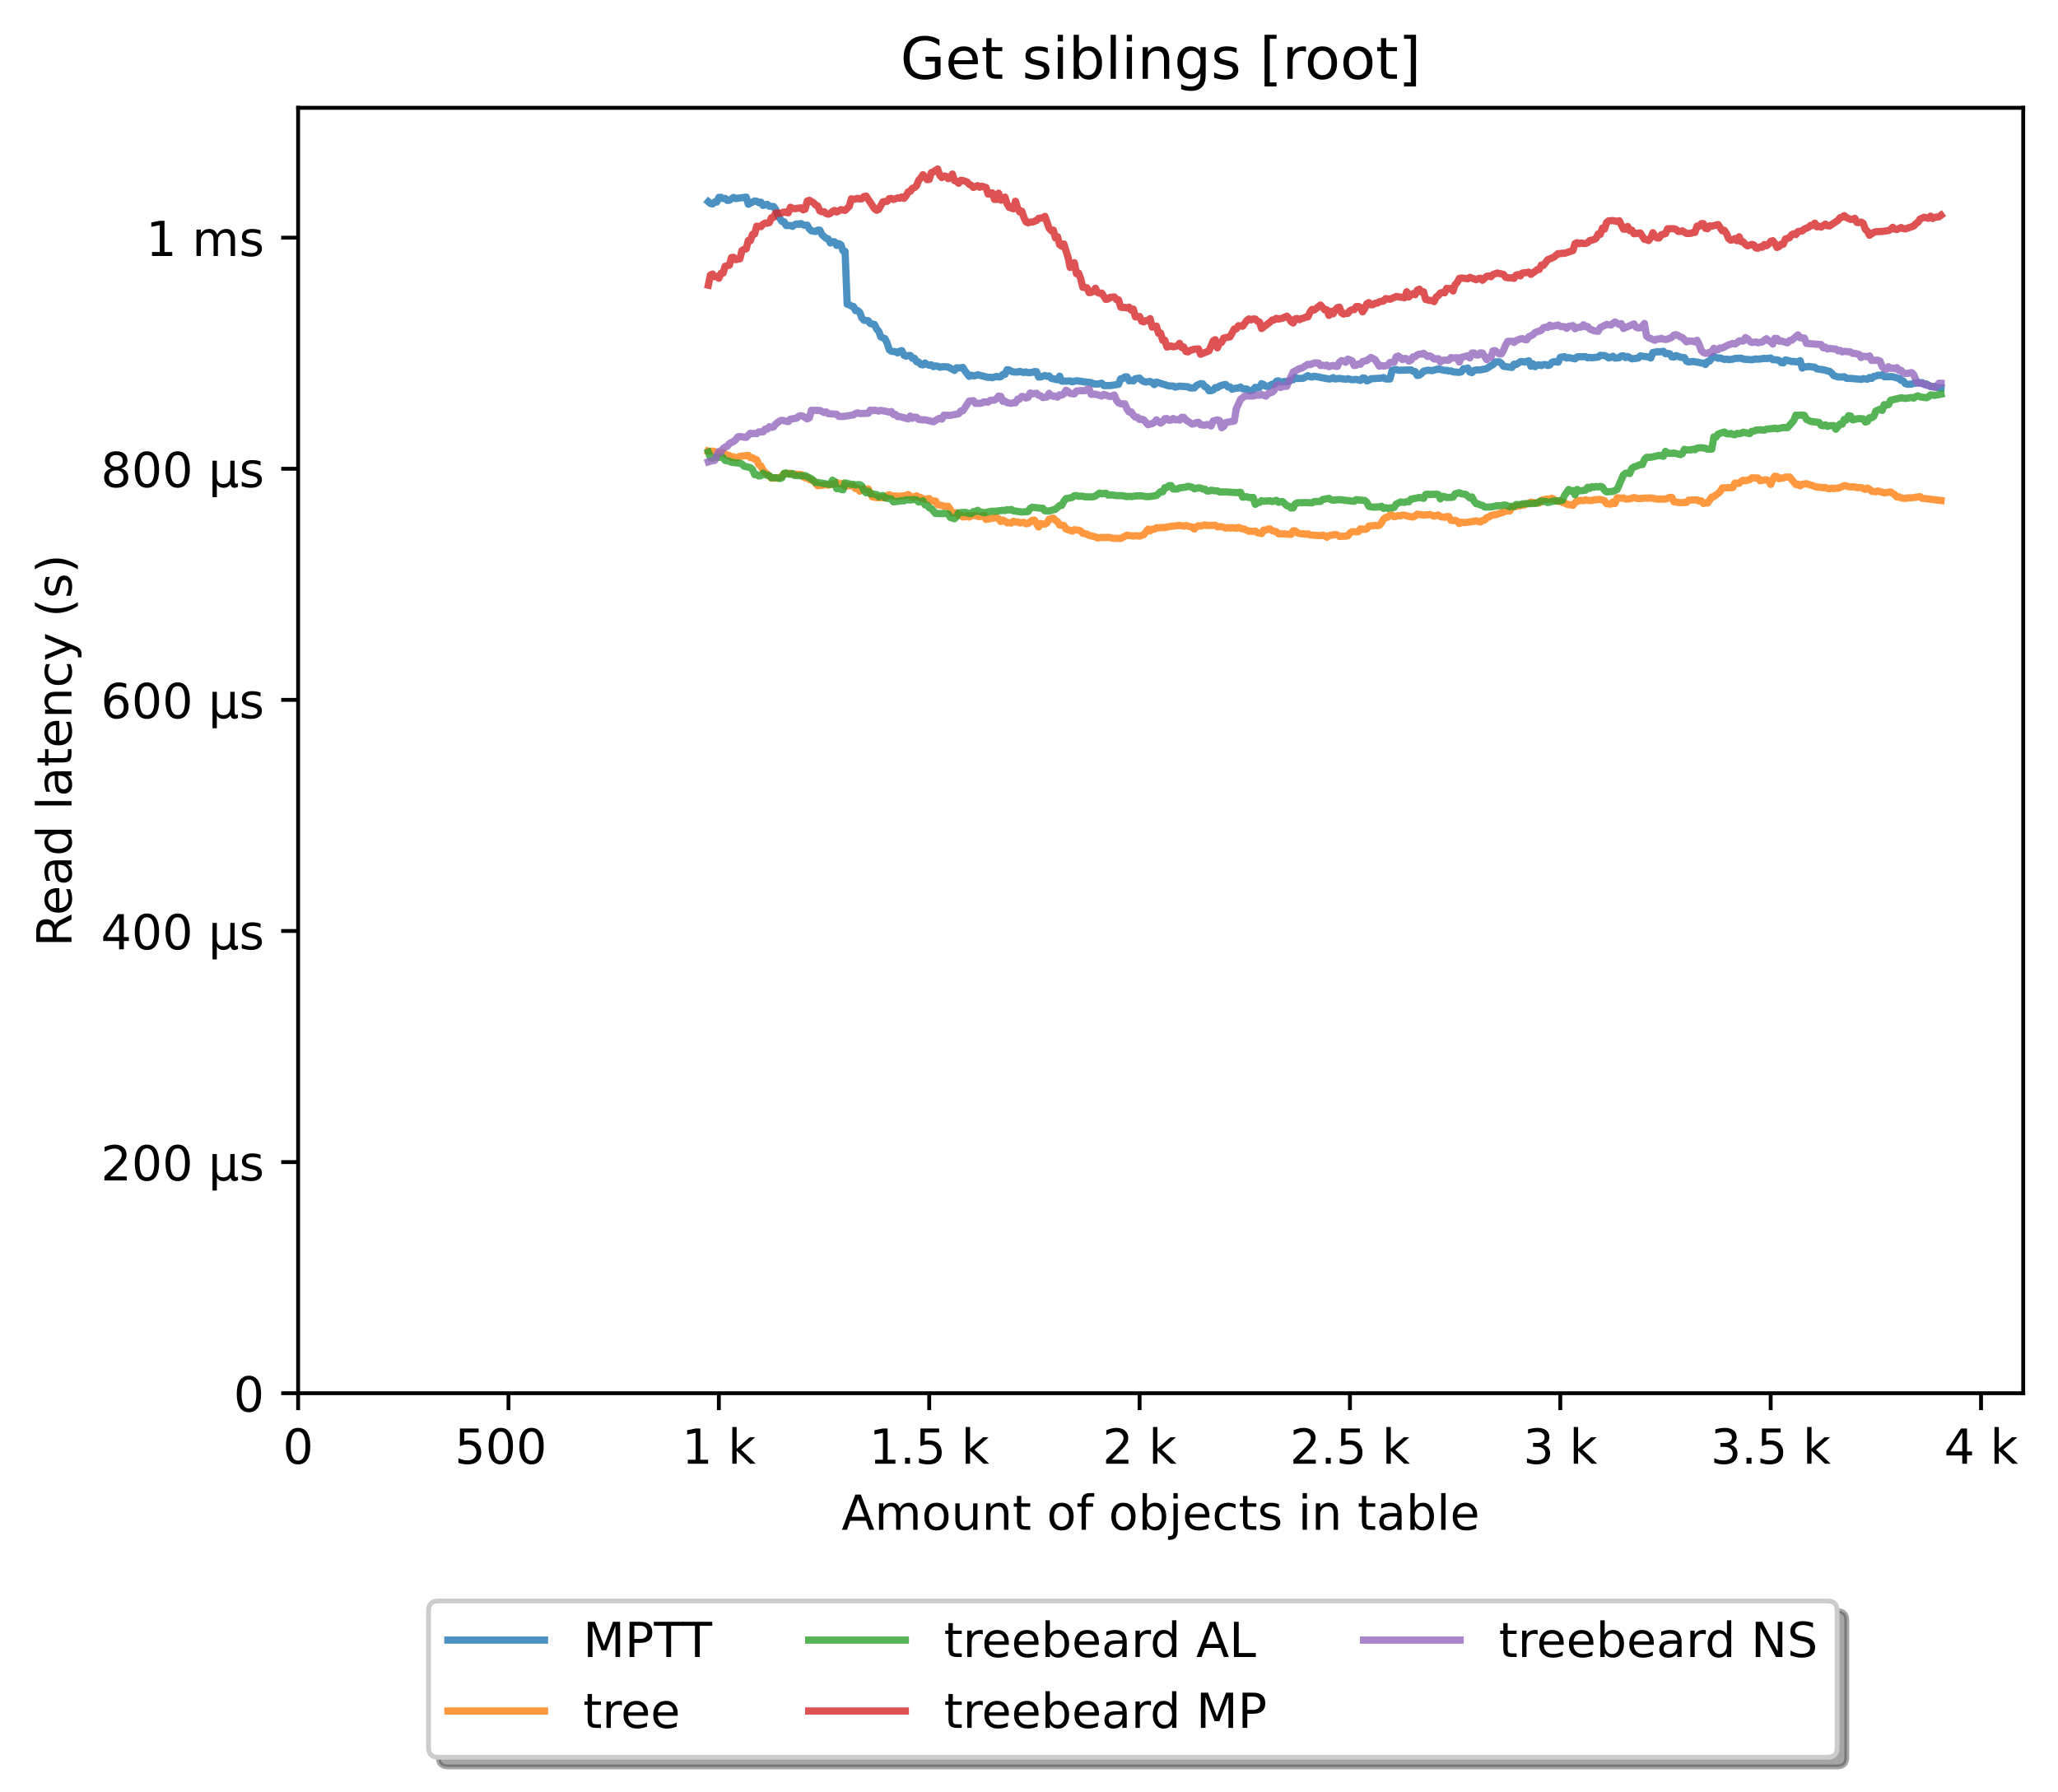 <?xml version="1.0" encoding="utf-8" standalone="no"?>
<!DOCTYPE svg PUBLIC "-//W3C//DTD SVG 1.1//EN"
  "http://www.w3.org/Graphics/SVG/1.1/DTD/svg11.dtd">
<!-- Created with matplotlib (https://matplotlib.org/) -->
<svg height="371.002pt" version="1.1" viewBox="0 0 426.036 371.002" width="426.036pt" xmlns="http://www.w3.org/2000/svg" xmlns:xlink="http://www.w3.org/1999/xlink">
 <defs>
  <style type="text/css">*{stroke-linecap:butt;stroke-linejoin:round;}</style>
 </defs>
 <g id="figure_1">
  <g id="patch_1">
   <path d="M 0 371.002 
L 426.036 371.002 
L 426.036 0 
L 0 0 
z
" style="fill:#ffffff;"/>
  </g>
  <g id="axes_1">
   <g id="patch_2">
    <path d="M 61.716 288.43 
L 418.836 288.43 
L 418.836 22.318 
L 61.716 22.318 
z
" style="fill:#ffffff;"/>
   </g>
   <g id="matplotlib.axis_1">
    <g id="xtick_1">
     <g id="line2d_1">
      <defs>
       <path d="M 0 0 
L 0 3.5 
" id="m6a3ad4784b" style="stroke:#000000;stroke-width:0.8;"/>
      </defs>
      <g>
       <use style="stroke:#000000;stroke-width:0.8;" x="61.716" xlink:href="#m6a3ad4784b" y="288.43"/>
      </g>
     </g>
     <g id="text_1">
      <!-- 0 -->
      <g transform="translate(58.534 303.029)scale(0.1 -0.1)">
       <defs>
        <path d="M 31.781 66.406 
Q 24.172 66.406 20.328 58.906 
Q 16.5 51.422 16.5 36.375 
Q 16.5 21.391 20.328 13.891 
Q 24.172 6.391 31.781 6.391 
Q 39.453 6.391 43.281 13.891 
Q 47.125 21.391 47.125 36.375 
Q 47.125 51.422 43.281 58.906 
Q 39.453 66.406 31.781 66.406 
z
M 31.781 74.219 
Q 44.047 74.219 50.516 64.516 
Q 56.984 54.828 56.984 36.375 
Q 56.984 17.969 50.516 8.266 
Q 44.047 -1.422 31.781 -1.422 
Q 19.531 -1.422 13.062 8.266 
Q 6.594 17.969 6.594 36.375 
Q 6.594 54.828 13.062 64.516 
Q 19.531 74.219 31.781 74.219 
z
" id="DejaVuSans-48"/>
       </defs>
       <use xlink:href="#DejaVuSans-48"/>
      </g>
     </g>
    </g>
    <g id="xtick_2">
     <g id="line2d_2">
      <g>
       <use style="stroke:#000000;stroke-width:0.8;" x="105.264" xlink:href="#m6a3ad4784b" y="288.43"/>
      </g>
     </g>
     <g id="text_2">
      <!-- 500  -->
      <g transform="translate(94.131 303.029)scale(0.1 -0.1)">
       <defs>
        <path d="M 10.797 72.906 
L 49.516 72.906 
L 49.516 64.594 
L 19.828 64.594 
L 19.828 46.734 
Q 21.969 47.469 24.109 47.828 
Q 26.266 48.188 28.422 48.188 
Q 40.625 48.188 47.75 41.5 
Q 54.891 34.812 54.891 23.391 
Q 54.891 11.625 47.562 5.094 
Q 40.234 -1.422 26.906 -1.422 
Q 22.312 -1.422 17.547 -0.641 
Q 12.797 0.141 7.719 1.703 
L 7.719 11.625 
Q 12.109 9.234 16.797 8.062 
Q 21.484 6.891 26.703 6.891 
Q 35.156 6.891 40.078 11.328 
Q 45.016 15.766 45.016 23.391 
Q 45.016 31 40.078 35.438 
Q 35.156 39.891 26.703 39.891 
Q 22.75 39.891 18.812 39.016 
Q 14.891 38.141 10.797 36.281 
z
" id="DejaVuSans-53"/>
        <path id="DejaVuSans-32"/>
       </defs>
       <use xlink:href="#DejaVuSans-53"/>
       <use x="63.623" xlink:href="#DejaVuSans-48"/>
       <use x="127.246" xlink:href="#DejaVuSans-48"/>
       <use x="190.869" xlink:href="#DejaVuSans-32"/>
      </g>
     </g>
    </g>
    <g id="xtick_3">
     <g id="line2d_3">
      <g>
       <use style="stroke:#000000;stroke-width:0.8;" x="148.813" xlink:href="#m6a3ad4784b" y="288.43"/>
      </g>
     </g>
     <g id="text_3">
      <!-- 1 k -->
      <g transform="translate(141.147 303.029)scale(0.1 -0.1)">
       <defs>
        <path d="M 12.406 8.297 
L 28.516 8.297 
L 28.516 63.922 
L 10.984 60.406 
L 10.984 69.391 
L 28.422 72.906 
L 38.281 72.906 
L 38.281 8.297 
L 54.391 8.297 
L 54.391 0 
L 12.406 0 
z
" id="DejaVuSans-49"/>
        <path d="M 9.078 75.984 
L 18.109 75.984 
L 18.109 31.109 
L 44.922 54.688 
L 56.391 54.688 
L 27.391 29.109 
L 57.625 0 
L 45.906 0 
L 18.109 26.703 
L 18.109 0 
L 9.078 0 
z
" id="DejaVuSans-107"/>
       </defs>
       <use xlink:href="#DejaVuSans-49"/>
       <use x="63.623" xlink:href="#DejaVuSans-32"/>
       <use x="95.41" xlink:href="#DejaVuSans-107"/>
      </g>
     </g>
    </g>
    <g id="xtick_4">
     <g id="line2d_4">
      <g>
       <use style="stroke:#000000;stroke-width:0.8;" x="192.361" xlink:href="#m6a3ad4784b" y="288.43"/>
      </g>
     </g>
     <g id="text_4">
      <!-- 1.5 k -->
      <g transform="translate(179.925 303.029)scale(0.1 -0.1)">
       <defs>
        <path d="M 10.688 12.406 
L 21 12.406 
L 21 0 
L 10.688 0 
z
" id="DejaVuSans-46"/>
       </defs>
       <use xlink:href="#DejaVuSans-49"/>
       <use x="63.623" xlink:href="#DejaVuSans-46"/>
       <use x="95.41" xlink:href="#DejaVuSans-53"/>
       <use x="159.033" xlink:href="#DejaVuSans-32"/>
       <use x="190.82" xlink:href="#DejaVuSans-107"/>
      </g>
     </g>
    </g>
    <g id="xtick_5">
     <g id="line2d_5">
      <g>
       <use style="stroke:#000000;stroke-width:0.8;" x="235.91" xlink:href="#m6a3ad4784b" y="288.43"/>
      </g>
     </g>
     <g id="text_5">
      <!-- 2 k -->
      <g transform="translate(228.244 303.029)scale(0.1 -0.1)">
       <defs>
        <path d="M 19.188 8.297 
L 53.609 8.297 
L 53.609 0 
L 7.328 0 
L 7.328 8.297 
Q 12.938 14.109 22.625 23.891 
Q 32.328 33.688 34.812 36.531 
Q 39.547 41.844 41.422 45.531 
Q 43.312 49.219 43.312 52.781 
Q 43.312 58.594 39.234 62.25 
Q 35.156 65.922 28.609 65.922 
Q 23.969 65.922 18.812 64.312 
Q 13.672 62.703 7.812 59.422 
L 7.812 69.391 
Q 13.766 71.781 18.938 73 
Q 24.125 74.219 28.422 74.219 
Q 39.75 74.219 46.484 68.547 
Q 53.219 62.891 53.219 53.422 
Q 53.219 48.922 51.531 44.891 
Q 49.859 40.875 45.406 35.406 
Q 44.188 33.984 37.641 27.219 
Q 31.109 20.453 19.188 8.297 
z
" id="DejaVuSans-50"/>
       </defs>
       <use xlink:href="#DejaVuSans-50"/>
       <use x="63.623" xlink:href="#DejaVuSans-32"/>
       <use x="95.41" xlink:href="#DejaVuSans-107"/>
      </g>
     </g>
    </g>
    <g id="xtick_6">
     <g id="line2d_6">
      <g>
       <use style="stroke:#000000;stroke-width:0.8;" x="279.458" xlink:href="#m6a3ad4784b" y="288.43"/>
      </g>
     </g>
     <g id="text_6">
      <!-- 2.5 k -->
      <g transform="translate(267.023 303.029)scale(0.1 -0.1)">
       <use xlink:href="#DejaVuSans-50"/>
       <use x="63.623" xlink:href="#DejaVuSans-46"/>
       <use x="95.41" xlink:href="#DejaVuSans-53"/>
       <use x="159.033" xlink:href="#DejaVuSans-32"/>
       <use x="190.82" xlink:href="#DejaVuSans-107"/>
      </g>
     </g>
    </g>
    <g id="xtick_7">
     <g id="line2d_7">
      <g>
       <use style="stroke:#000000;stroke-width:0.8;" x="323.007" xlink:href="#m6a3ad4784b" y="288.43"/>
      </g>
     </g>
     <g id="text_7">
      <!-- 3 k -->
      <g transform="translate(315.341 303.029)scale(0.1 -0.1)">
       <defs>
        <path d="M 40.578 39.312 
Q 47.656 37.797 51.625 33 
Q 55.609 28.219 55.609 21.188 
Q 55.609 10.406 48.188 4.484 
Q 40.766 -1.422 27.094 -1.422 
Q 22.516 -1.422 17.656 -0.516 
Q 12.797 0.391 7.625 2.203 
L 7.625 11.719 
Q 11.719 9.328 16.594 8.109 
Q 21.484 6.891 26.812 6.891 
Q 36.078 6.891 40.938 10.547 
Q 45.797 14.203 45.797 21.188 
Q 45.797 27.641 41.281 31.266 
Q 36.766 34.906 28.719 34.906 
L 20.219 34.906 
L 20.219 43.016 
L 29.109 43.016 
Q 36.375 43.016 40.234 45.922 
Q 44.094 48.828 44.094 54.297 
Q 44.094 59.906 40.109 62.906 
Q 36.141 65.922 28.719 65.922 
Q 24.656 65.922 20.016 65.031 
Q 15.375 64.156 9.812 62.312 
L 9.812 71.094 
Q 15.438 72.656 20.344 73.438 
Q 25.25 74.219 29.594 74.219 
Q 40.828 74.219 47.359 69.109 
Q 53.906 64.016 53.906 55.328 
Q 53.906 49.266 50.438 45.094 
Q 46.969 40.922 40.578 39.312 
z
" id="DejaVuSans-51"/>
       </defs>
       <use xlink:href="#DejaVuSans-51"/>
       <use x="63.623" xlink:href="#DejaVuSans-32"/>
       <use x="95.41" xlink:href="#DejaVuSans-107"/>
      </g>
     </g>
    </g>
    <g id="xtick_8">
     <g id="line2d_8">
      <g>
       <use style="stroke:#000000;stroke-width:0.8;" x="366.556" xlink:href="#m6a3ad4784b" y="288.43"/>
      </g>
     </g>
     <g id="text_8">
      <!-- 3.5 k -->
      <g transform="translate(354.12 303.029)scale(0.1 -0.1)">
       <use xlink:href="#DejaVuSans-51"/>
       <use x="63.623" xlink:href="#DejaVuSans-46"/>
       <use x="95.41" xlink:href="#DejaVuSans-53"/>
       <use x="159.033" xlink:href="#DejaVuSans-32"/>
       <use x="190.82" xlink:href="#DejaVuSans-107"/>
      </g>
     </g>
    </g>
    <g id="xtick_9">
     <g id="line2d_9">
      <g>
       <use style="stroke:#000000;stroke-width:0.8;" x="410.104" xlink:href="#m6a3ad4784b" y="288.43"/>
      </g>
     </g>
     <g id="text_9">
      <!-- 4 k -->
      <g transform="translate(402.439 303.029)scale(0.1 -0.1)">
       <defs>
        <path d="M 37.797 64.312 
L 12.891 25.391 
L 37.797 25.391 
z
M 35.203 72.906 
L 47.609 72.906 
L 47.609 25.391 
L 58.016 25.391 
L 58.016 17.188 
L 47.609 17.188 
L 47.609 0 
L 37.797 0 
L 37.797 17.188 
L 4.891 17.188 
L 4.891 26.703 
z
" id="DejaVuSans-52"/>
       </defs>
       <use xlink:href="#DejaVuSans-52"/>
       <use x="63.623" xlink:href="#DejaVuSans-32"/>
       <use x="95.41" xlink:href="#DejaVuSans-107"/>
      </g>
     </g>
    </g>
    <g id="text_10">
     <!-- Amount of objects in table -->
     <g transform="translate(174.217 316.707)scale(0.1 -0.1)">
      <defs>
       <path d="M 34.188 63.188 
L 20.797 26.906 
L 47.609 26.906 
z
M 28.609 72.906 
L 39.797 72.906 
L 67.578 0 
L 57.328 0 
L 50.688 18.703 
L 17.828 18.703 
L 11.188 0 
L 0.781 0 
z
" id="DejaVuSans-65"/>
       <path d="M 52 44.188 
Q 55.375 50.25 60.062 53.125 
Q 64.75 56 71.094 56 
Q 79.641 56 84.281 50.016 
Q 88.922 44.047 88.922 33.016 
L 88.922 0 
L 79.891 0 
L 79.891 32.719 
Q 79.891 40.578 77.094 44.375 
Q 74.312 48.188 68.609 48.188 
Q 61.625 48.188 57.562 43.547 
Q 53.516 38.922 53.516 30.906 
L 53.516 0 
L 44.484 0 
L 44.484 32.719 
Q 44.484 40.625 41.703 44.406 
Q 38.922 48.188 33.109 48.188 
Q 26.219 48.188 22.156 43.531 
Q 18.109 38.875 18.109 30.906 
L 18.109 0 
L 9.078 0 
L 9.078 54.688 
L 18.109 54.688 
L 18.109 46.188 
Q 21.188 51.219 25.484 53.609 
Q 29.781 56 35.688 56 
Q 41.656 56 45.828 52.969 
Q 50 49.953 52 44.188 
z
" id="DejaVuSans-109"/>
       <path d="M 30.609 48.391 
Q 23.391 48.391 19.188 42.75 
Q 14.984 37.109 14.984 27.297 
Q 14.984 17.484 19.156 11.844 
Q 23.344 6.203 30.609 6.203 
Q 37.797 6.203 41.984 11.859 
Q 46.188 17.531 46.188 27.297 
Q 46.188 37.016 41.984 42.703 
Q 37.797 48.391 30.609 48.391 
z
M 30.609 56 
Q 42.328 56 49.016 48.375 
Q 55.719 40.766 55.719 27.297 
Q 55.719 13.875 49.016 6.219 
Q 42.328 -1.422 30.609 -1.422 
Q 18.844 -1.422 12.172 6.219 
Q 5.516 13.875 5.516 27.297 
Q 5.516 40.766 12.172 48.375 
Q 18.844 56 30.609 56 
z
" id="DejaVuSans-111"/>
       <path d="M 8.5 21.578 
L 8.5 54.688 
L 17.484 54.688 
L 17.484 21.922 
Q 17.484 14.156 20.5 10.266 
Q 23.531 6.391 29.594 6.391 
Q 36.859 6.391 41.078 11.031 
Q 45.312 15.672 45.312 23.688 
L 45.312 54.688 
L 54.297 54.688 
L 54.297 0 
L 45.312 0 
L 45.312 8.406 
Q 42.047 3.422 37.719 1 
Q 33.406 -1.422 27.688 -1.422 
Q 18.266 -1.422 13.375 4.438 
Q 8.5 10.297 8.5 21.578 
z
M 31.109 56 
z
" id="DejaVuSans-117"/>
       <path d="M 54.891 33.016 
L 54.891 0 
L 45.906 0 
L 45.906 32.719 
Q 45.906 40.484 42.875 44.328 
Q 39.844 48.188 33.797 48.188 
Q 26.516 48.188 22.312 43.547 
Q 18.109 38.922 18.109 30.906 
L 18.109 0 
L 9.078 0 
L 9.078 54.688 
L 18.109 54.688 
L 18.109 46.188 
Q 21.344 51.125 25.703 53.562 
Q 30.078 56 35.797 56 
Q 45.219 56 50.047 50.172 
Q 54.891 44.344 54.891 33.016 
z
" id="DejaVuSans-110"/>
       <path d="M 18.312 70.219 
L 18.312 54.688 
L 36.812 54.688 
L 36.812 47.703 
L 18.312 47.703 
L 18.312 18.016 
Q 18.312 11.328 20.141 9.422 
Q 21.969 7.516 27.594 7.516 
L 36.812 7.516 
L 36.812 0 
L 27.594 0 
Q 17.188 0 13.234 3.875 
Q 9.281 7.766 9.281 18.016 
L 9.281 47.703 
L 2.688 47.703 
L 2.688 54.688 
L 9.281 54.688 
L 9.281 70.219 
z
" id="DejaVuSans-116"/>
       <path d="M 37.109 75.984 
L 37.109 68.5 
L 28.516 68.5 
Q 23.688 68.5 21.797 66.547 
Q 19.922 64.594 19.922 59.516 
L 19.922 54.688 
L 34.719 54.688 
L 34.719 47.703 
L 19.922 47.703 
L 19.922 0 
L 10.891 0 
L 10.891 47.703 
L 2.297 47.703 
L 2.297 54.688 
L 10.891 54.688 
L 10.891 58.5 
Q 10.891 67.625 15.141 71.797 
Q 19.391 75.984 28.609 75.984 
z
" id="DejaVuSans-102"/>
       <path d="M 48.688 27.297 
Q 48.688 37.203 44.609 42.844 
Q 40.531 48.484 33.406 48.484 
Q 26.266 48.484 22.188 42.844 
Q 18.109 37.203 18.109 27.297 
Q 18.109 17.391 22.188 11.75 
Q 26.266 6.109 33.406 6.109 
Q 40.531 6.109 44.609 11.75 
Q 48.688 17.391 48.688 27.297 
z
M 18.109 46.391 
Q 20.953 51.266 25.266 53.625 
Q 29.594 56 35.594 56 
Q 45.562 56 51.781 48.094 
Q 58.016 40.188 58.016 27.297 
Q 58.016 14.406 51.781 6.484 
Q 45.562 -1.422 35.594 -1.422 
Q 29.594 -1.422 25.266 0.953 
Q 20.953 3.328 18.109 8.203 
L 18.109 0 
L 9.078 0 
L 9.078 75.984 
L 18.109 75.984 
z
" id="DejaVuSans-98"/>
       <path d="M 9.422 54.688 
L 18.406 54.688 
L 18.406 -0.984 
Q 18.406 -11.422 14.422 -16.109 
Q 10.453 -20.797 1.609 -20.797 
L -1.812 -20.797 
L -1.812 -13.188 
L 0.594 -13.188 
Q 5.719 -13.188 7.562 -10.812 
Q 9.422 -8.453 9.422 -0.984 
z
M 9.422 75.984 
L 18.406 75.984 
L 18.406 64.594 
L 9.422 64.594 
z
" id="DejaVuSans-106"/>
       <path d="M 56.203 29.594 
L 56.203 25.203 
L 14.891 25.203 
Q 15.484 15.922 20.484 11.062 
Q 25.484 6.203 34.422 6.203 
Q 39.594 6.203 44.453 7.469 
Q 49.312 8.734 54.109 11.281 
L 54.109 2.781 
Q 49.266 0.734 44.188 -0.344 
Q 39.109 -1.422 33.891 -1.422 
Q 20.797 -1.422 13.156 6.188 
Q 5.516 13.812 5.516 26.812 
Q 5.516 40.234 12.766 48.109 
Q 20.016 56 32.328 56 
Q 43.359 56 49.781 48.891 
Q 56.203 41.797 56.203 29.594 
z
M 47.219 32.234 
Q 47.125 39.594 43.094 43.984 
Q 39.062 48.391 32.422 48.391 
Q 24.906 48.391 20.391 44.141 
Q 15.875 39.891 15.188 32.172 
z
" id="DejaVuSans-101"/>
       <path d="M 48.781 52.594 
L 48.781 44.188 
Q 44.969 46.297 41.141 47.344 
Q 37.312 48.391 33.406 48.391 
Q 24.656 48.391 19.812 42.844 
Q 14.984 37.312 14.984 27.297 
Q 14.984 17.281 19.812 11.734 
Q 24.656 6.203 33.406 6.203 
Q 37.312 6.203 41.141 7.25 
Q 44.969 8.297 48.781 10.406 
L 48.781 2.094 
Q 45.016 0.344 40.984 -0.531 
Q 36.969 -1.422 32.422 -1.422 
Q 20.062 -1.422 12.781 6.344 
Q 5.516 14.109 5.516 27.297 
Q 5.516 40.672 12.859 48.328 
Q 20.219 56 33.016 56 
Q 37.156 56 41.109 55.141 
Q 45.062 54.297 48.781 52.594 
z
" id="DejaVuSans-99"/>
       <path d="M 44.281 53.078 
L 44.281 44.578 
Q 40.484 46.531 36.375 47.5 
Q 32.281 48.484 27.875 48.484 
Q 21.188 48.484 17.844 46.438 
Q 14.5 44.391 14.5 40.281 
Q 14.5 37.156 16.891 35.375 
Q 19.281 33.594 26.516 31.984 
L 29.594 31.297 
Q 39.156 29.25 43.188 25.516 
Q 47.219 21.781 47.219 15.094 
Q 47.219 7.469 41.188 3.016 
Q 35.156 -1.422 24.609 -1.422 
Q 20.219 -1.422 15.453 -0.562 
Q 10.688 0.297 5.422 2 
L 5.422 11.281 
Q 10.406 8.688 15.234 7.391 
Q 20.062 6.109 24.812 6.109 
Q 31.156 6.109 34.562 8.281 
Q 37.984 10.453 37.984 14.406 
Q 37.984 18.062 35.516 20.016 
Q 33.062 21.969 24.703 23.781 
L 21.578 24.516 
Q 13.234 26.266 9.516 29.906 
Q 5.812 33.547 5.812 39.891 
Q 5.812 47.609 11.281 51.797 
Q 16.75 56 26.812 56 
Q 31.781 56 36.172 55.266 
Q 40.578 54.547 44.281 53.078 
z
" id="DejaVuSans-115"/>
       <path d="M 9.422 54.688 
L 18.406 54.688 
L 18.406 0 
L 9.422 0 
z
M 9.422 75.984 
L 18.406 75.984 
L 18.406 64.594 
L 9.422 64.594 
z
" id="DejaVuSans-105"/>
       <path d="M 34.281 27.484 
Q 23.391 27.484 19.188 25 
Q 14.984 22.516 14.984 16.5 
Q 14.984 11.719 18.141 8.906 
Q 21.297 6.109 26.703 6.109 
Q 34.188 6.109 38.703 11.406 
Q 43.219 16.703 43.219 25.484 
L 43.219 27.484 
z
M 52.203 31.203 
L 52.203 0 
L 43.219 0 
L 43.219 8.297 
Q 40.141 3.328 35.547 0.953 
Q 30.953 -1.422 24.312 -1.422 
Q 15.922 -1.422 10.953 3.297 
Q 6 8.016 6 15.922 
Q 6 25.141 12.172 29.828 
Q 18.359 34.516 30.609 34.516 
L 43.219 34.516 
L 43.219 35.406 
Q 43.219 41.609 39.141 45 
Q 35.062 48.391 27.688 48.391 
Q 23 48.391 18.547 47.266 
Q 14.109 46.141 10.016 43.891 
L 10.016 52.203 
Q 14.938 54.109 19.578 55.047 
Q 24.219 56 28.609 56 
Q 40.484 56 46.344 49.844 
Q 52.203 43.703 52.203 31.203 
z
" id="DejaVuSans-97"/>
       <path d="M 9.422 75.984 
L 18.406 75.984 
L 18.406 0 
L 9.422 0 
z
" id="DejaVuSans-108"/>
      </defs>
      <use xlink:href="#DejaVuSans-65"/>
      <use x="68.408" xlink:href="#DejaVuSans-109"/>
      <use x="165.82" xlink:href="#DejaVuSans-111"/>
      <use x="227.002" xlink:href="#DejaVuSans-117"/>
      <use x="290.381" xlink:href="#DejaVuSans-110"/>
      <use x="353.76" xlink:href="#DejaVuSans-116"/>
      <use x="392.969" xlink:href="#DejaVuSans-32"/>
      <use x="424.756" xlink:href="#DejaVuSans-111"/>
      <use x="485.938" xlink:href="#DejaVuSans-102"/>
      <use x="521.143" xlink:href="#DejaVuSans-32"/>
      <use x="552.93" xlink:href="#DejaVuSans-111"/>
      <use x="614.111" xlink:href="#DejaVuSans-98"/>
      <use x="677.588" xlink:href="#DejaVuSans-106"/>
      <use x="705.371" xlink:href="#DejaVuSans-101"/>
      <use x="766.895" xlink:href="#DejaVuSans-99"/>
      <use x="821.875" xlink:href="#DejaVuSans-116"/>
      <use x="861.084" xlink:href="#DejaVuSans-115"/>
      <use x="913.184" xlink:href="#DejaVuSans-32"/>
      <use x="944.971" xlink:href="#DejaVuSans-105"/>
      <use x="972.754" xlink:href="#DejaVuSans-110"/>
      <use x="1036.133" xlink:href="#DejaVuSans-32"/>
      <use x="1067.92" xlink:href="#DejaVuSans-116"/>
      <use x="1107.129" xlink:href="#DejaVuSans-97"/>
      <use x="1168.408" xlink:href="#DejaVuSans-98"/>
      <use x="1231.885" xlink:href="#DejaVuSans-108"/>
      <use x="1259.668" xlink:href="#DejaVuSans-101"/>
     </g>
    </g>
   </g>
   <g id="matplotlib.axis_2">
    <g id="ytick_1">
     <g id="line2d_10">
      <defs>
       <path d="M 0 0 
L -3.5 0 
" id="m31ac79b76a" style="stroke:#000000;stroke-width:0.8;"/>
      </defs>
      <g>
       <use style="stroke:#000000;stroke-width:0.8;" x="61.716" xlink:href="#m31ac79b76a" y="288.43"/>
      </g>
     </g>
     <g id="text_11">
      <!-- 0 -->
      <g transform="translate(48.353 292.229)scale(0.1 -0.1)">
       <use xlink:href="#DejaVuSans-48"/>
      </g>
     </g>
    </g>
    <g id="ytick_2">
     <g id="line2d_11">
      <g>
       <use style="stroke:#000000;stroke-width:0.8;" x="61.716" xlink:href="#m31ac79b76a" y="240.584"/>
      </g>
     </g>
     <g id="text_12">
      <!-- 200 µs -->
      <g transform="translate(20.878 244.383)scale(0.1 -0.1)">
       <defs>
        <path d="M 8.5 -20.797 
L 8.5 54.688 
L 17.484 54.688 
L 17.484 20.703 
Q 17.484 13.625 20.844 10 
Q 24.219 6.391 30.812 6.391 
Q 38.031 6.391 41.672 10.484 
Q 45.312 14.594 45.312 22.797 
L 45.312 54.688 
L 54.297 54.688 
L 54.297 12.594 
Q 54.297 9.672 55.141 8.281 
Q 56 6.891 57.812 6.891 
Q 58.25 6.891 59.031 7.156 
Q 59.812 7.422 61.188 8.016 
L 61.188 0.781 
Q 59.188 -0.344 57.391 -0.875 
Q 55.609 -1.422 53.906 -1.422 
Q 50.531 -1.422 48.531 0.484 
Q 46.531 2.391 45.797 6.297 
Q 43.359 2.438 39.812 0.5 
Q 36.281 -1.422 31.5 -1.422 
Q 26.516 -1.422 23.016 0.484 
Q 19.531 2.391 17.484 6.203 
L 17.484 -20.797 
z
" id="DejaVuSans-181"/>
       </defs>
       <use xlink:href="#DejaVuSans-50"/>
       <use x="63.623" xlink:href="#DejaVuSans-48"/>
       <use x="127.246" xlink:href="#DejaVuSans-48"/>
       <use x="190.869" xlink:href="#DejaVuSans-32"/>
       <use x="222.656" xlink:href="#DejaVuSans-181"/>
       <use x="286.279" xlink:href="#DejaVuSans-115"/>
      </g>
     </g>
    </g>
    <g id="ytick_3">
     <g id="line2d_12">
      <g>
       <use style="stroke:#000000;stroke-width:0.8;" x="61.716" xlink:href="#m31ac79b76a" y="192.738"/>
      </g>
     </g>
     <g id="text_13">
      <!-- 400 µs -->
      <g transform="translate(20.878 196.538)scale(0.1 -0.1)">
       <use xlink:href="#DejaVuSans-52"/>
       <use x="63.623" xlink:href="#DejaVuSans-48"/>
       <use x="127.246" xlink:href="#DejaVuSans-48"/>
       <use x="190.869" xlink:href="#DejaVuSans-32"/>
       <use x="222.656" xlink:href="#DejaVuSans-181"/>
       <use x="286.279" xlink:href="#DejaVuSans-115"/>
      </g>
     </g>
    </g>
    <g id="ytick_4">
     <g id="line2d_13">
      <g>
       <use style="stroke:#000000;stroke-width:0.8;" x="61.716" xlink:href="#m31ac79b76a" y="144.892"/>
      </g>
     </g>
     <g id="text_14">
      <!-- 600 µs -->
      <g transform="translate(20.878 148.692)scale(0.1 -0.1)">
       <defs>
        <path d="M 33.016 40.375 
Q 26.375 40.375 22.484 35.828 
Q 18.609 31.297 18.609 23.391 
Q 18.609 15.531 22.484 10.953 
Q 26.375 6.391 33.016 6.391 
Q 39.656 6.391 43.531 10.953 
Q 47.406 15.531 47.406 23.391 
Q 47.406 31.297 43.531 35.828 
Q 39.656 40.375 33.016 40.375 
z
M 52.594 71.297 
L 52.594 62.312 
Q 48.875 64.062 45.094 64.984 
Q 41.312 65.922 37.594 65.922 
Q 27.828 65.922 22.672 59.328 
Q 17.531 52.734 16.797 39.406 
Q 19.672 43.656 24.016 45.922 
Q 28.375 48.188 33.594 48.188 
Q 44.578 48.188 50.953 41.516 
Q 57.328 34.859 57.328 23.391 
Q 57.328 12.156 50.688 5.359 
Q 44.047 -1.422 33.016 -1.422 
Q 20.359 -1.422 13.672 8.266 
Q 6.984 17.969 6.984 36.375 
Q 6.984 53.656 15.188 63.938 
Q 23.391 74.219 37.203 74.219 
Q 40.922 74.219 44.703 73.484 
Q 48.484 72.75 52.594 71.297 
z
" id="DejaVuSans-54"/>
       </defs>
       <use xlink:href="#DejaVuSans-54"/>
       <use x="63.623" xlink:href="#DejaVuSans-48"/>
       <use x="127.246" xlink:href="#DejaVuSans-48"/>
       <use x="190.869" xlink:href="#DejaVuSans-32"/>
       <use x="222.656" xlink:href="#DejaVuSans-181"/>
       <use x="286.279" xlink:href="#DejaVuSans-115"/>
      </g>
     </g>
    </g>
    <g id="ytick_5">
     <g id="line2d_14">
      <g>
       <use style="stroke:#000000;stroke-width:0.8;" x="61.716" xlink:href="#m31ac79b76a" y="97.047"/>
      </g>
     </g>
     <g id="text_15">
      <!-- 800 µs -->
      <g transform="translate(20.878 100.846)scale(0.1 -0.1)">
       <defs>
        <path d="M 31.781 34.625 
Q 24.75 34.625 20.719 30.859 
Q 16.703 27.094 16.703 20.516 
Q 16.703 13.922 20.719 10.156 
Q 24.75 6.391 31.781 6.391 
Q 38.812 6.391 42.859 10.172 
Q 46.922 13.969 46.922 20.516 
Q 46.922 27.094 42.891 30.859 
Q 38.875 34.625 31.781 34.625 
z
M 21.922 38.812 
Q 15.578 40.375 12.031 44.719 
Q 8.5 49.078 8.5 55.328 
Q 8.5 64.062 14.719 69.141 
Q 20.953 74.219 31.781 74.219 
Q 42.672 74.219 48.875 69.141 
Q 55.078 64.062 55.078 55.328 
Q 55.078 49.078 51.531 44.719 
Q 48 40.375 41.703 38.812 
Q 48.828 37.156 52.797 32.312 
Q 56.781 27.484 56.781 20.516 
Q 56.781 9.906 50.312 4.234 
Q 43.844 -1.422 31.781 -1.422 
Q 19.734 -1.422 13.25 4.234 
Q 6.781 9.906 6.781 20.516 
Q 6.781 27.484 10.781 32.312 
Q 14.797 37.156 21.922 38.812 
z
M 18.312 54.391 
Q 18.312 48.734 21.844 45.562 
Q 25.391 42.391 31.781 42.391 
Q 38.141 42.391 41.719 45.562 
Q 45.312 48.734 45.312 54.391 
Q 45.312 60.062 41.719 63.234 
Q 38.141 66.406 31.781 66.406 
Q 25.391 66.406 21.844 63.234 
Q 18.312 60.062 18.312 54.391 
z
" id="DejaVuSans-56"/>
       </defs>
       <use xlink:href="#DejaVuSans-56"/>
       <use x="63.623" xlink:href="#DejaVuSans-48"/>
       <use x="127.246" xlink:href="#DejaVuSans-48"/>
       <use x="190.869" xlink:href="#DejaVuSans-32"/>
       <use x="222.656" xlink:href="#DejaVuSans-181"/>
       <use x="286.279" xlink:href="#DejaVuSans-115"/>
      </g>
     </g>
    </g>
    <g id="ytick_6">
     <g id="line2d_15">
      <g>
       <use style="stroke:#000000;stroke-width:0.8;" x="61.716" xlink:href="#m31ac79b76a" y="49.201"/>
      </g>
     </g>
     <g id="text_16">
      <!-- 1 ms -->
      <g transform="translate(30.225 53)scale(0.1 -0.1)">
       <use xlink:href="#DejaVuSans-49"/>
       <use x="63.623" xlink:href="#DejaVuSans-32"/>
       <use x="95.41" xlink:href="#DejaVuSans-109"/>
       <use x="192.822" xlink:href="#DejaVuSans-115"/>
      </g>
     </g>
    </g>
    <g id="text_17">
     <!-- Read latency (s) -->
     <g transform="translate(14.798 195.99)rotate(-90)scale(0.1 -0.1)">
      <defs>
       <path d="M 44.391 34.188 
Q 47.562 33.109 50.562 29.594 
Q 53.562 26.078 56.594 19.922 
L 66.609 0 
L 56 0 
L 46.688 18.703 
Q 43.062 26.031 39.672 28.422 
Q 36.281 30.812 30.422 30.812 
L 19.672 30.812 
L 19.672 0 
L 9.812 0 
L 9.812 72.906 
L 32.078 72.906 
Q 44.578 72.906 50.734 67.672 
Q 56.891 62.453 56.891 51.906 
Q 56.891 45.016 53.688 40.469 
Q 50.484 35.938 44.391 34.188 
z
M 19.672 64.797 
L 19.672 38.922 
L 32.078 38.922 
Q 39.203 38.922 42.844 42.219 
Q 46.484 45.516 46.484 51.906 
Q 46.484 58.297 42.844 61.547 
Q 39.203 64.797 32.078 64.797 
z
" id="DejaVuSans-82"/>
       <path d="M 45.406 46.391 
L 45.406 75.984 
L 54.391 75.984 
L 54.391 0 
L 45.406 0 
L 45.406 8.203 
Q 42.578 3.328 38.25 0.953 
Q 33.938 -1.422 27.875 -1.422 
Q 17.969 -1.422 11.734 6.484 
Q 5.516 14.406 5.516 27.297 
Q 5.516 40.188 11.734 48.094 
Q 17.969 56 27.875 56 
Q 33.938 56 38.25 53.625 
Q 42.578 51.266 45.406 46.391 
z
M 14.797 27.297 
Q 14.797 17.391 18.875 11.75 
Q 22.953 6.109 30.078 6.109 
Q 37.203 6.109 41.297 11.75 
Q 45.406 17.391 45.406 27.297 
Q 45.406 37.203 41.297 42.844 
Q 37.203 48.484 30.078 48.484 
Q 22.953 48.484 18.875 42.844 
Q 14.797 37.203 14.797 27.297 
z
" id="DejaVuSans-100"/>
       <path d="M 32.172 -5.078 
Q 28.375 -14.844 24.75 -17.812 
Q 21.141 -20.797 15.094 -20.797 
L 7.906 -20.797 
L 7.906 -13.281 
L 13.188 -13.281 
Q 16.891 -13.281 18.938 -11.516 
Q 21 -9.766 23.484 -3.219 
L 25.094 0.875 
L 2.984 54.688 
L 12.5 54.688 
L 29.594 11.922 
L 46.688 54.688 
L 56.203 54.688 
z
" id="DejaVuSans-121"/>
       <path d="M 31 75.875 
Q 24.469 64.656 21.281 53.656 
Q 18.109 42.672 18.109 31.391 
Q 18.109 20.125 21.312 9.062 
Q 24.516 -2 31 -13.188 
L 23.188 -13.188 
Q 15.875 -1.703 12.234 9.375 
Q 8.594 20.453 8.594 31.391 
Q 8.594 42.281 12.203 53.312 
Q 15.828 64.359 23.188 75.875 
z
" id="DejaVuSans-40"/>
       <path d="M 8.016 75.875 
L 15.828 75.875 
Q 23.141 64.359 26.781 53.312 
Q 30.422 42.281 30.422 31.391 
Q 30.422 20.453 26.781 9.375 
Q 23.141 -1.703 15.828 -13.188 
L 8.016 -13.188 
Q 14.5 -2 17.703 9.062 
Q 20.906 20.125 20.906 31.391 
Q 20.906 42.672 17.703 53.656 
Q 14.5 64.656 8.016 75.875 
z
" id="DejaVuSans-41"/>
      </defs>
      <use xlink:href="#DejaVuSans-82"/>
      <use x="64.982" xlink:href="#DejaVuSans-101"/>
      <use x="126.506" xlink:href="#DejaVuSans-97"/>
      <use x="187.785" xlink:href="#DejaVuSans-100"/>
      <use x="251.262" xlink:href="#DejaVuSans-32"/>
      <use x="283.049" xlink:href="#DejaVuSans-108"/>
      <use x="310.832" xlink:href="#DejaVuSans-97"/>
      <use x="372.111" xlink:href="#DejaVuSans-116"/>
      <use x="411.32" xlink:href="#DejaVuSans-101"/>
      <use x="472.844" xlink:href="#DejaVuSans-110"/>
      <use x="536.223" xlink:href="#DejaVuSans-99"/>
      <use x="591.203" xlink:href="#DejaVuSans-121"/>
      <use x="650.383" xlink:href="#DejaVuSans-32"/>
      <use x="682.17" xlink:href="#DejaVuSans-40"/>
      <use x="721.184" xlink:href="#DejaVuSans-115"/>
      <use x="773.283" xlink:href="#DejaVuSans-41"/>
     </g>
    </g>
   </g>
   <g id="line2d_16">
    <path clip-path="url(#pd8608f51cf)" d="M 146.635 41.76 
L 147.071 42.14 
L 147.506 42.22 
L 147.942 41.809 
L 148.377 41.828 
L 148.813 40.87 
L 149.248 40.837 
L 149.684 41.118 
L 150.119 41.071 
L 150.555 41.483 
L 150.99 41.453 
L 151.861 40.872 
L 152.297 41.102 
L 154.474 40.809 
L 154.91 42.287 
L 156.216 41.606 
L 156.651 41.666 
L 157.087 41.958 
L 157.522 41.862 
L 157.958 42.528 
L 158.829 42.302 
L 159.264 42.698 
L 160.135 42.754 
L 160.571 43.348 
L 161.006 44.586 
L 161.877 45.852 
L 162.313 45.898 
L 162.748 46.69 
L 163.619 46.678 
L 164.055 46.865 
L 164.49 46.53 
L 164.926 46.354 
L 165.361 46.448 
L 165.797 46.28 
L 166.232 46.543 
L 166.668 46.641 
L 167.103 46.612 
L 167.539 47.386 
L 167.974 47.79 
L 168.845 47.921 
L 169.281 47.638 
L 169.716 47.647 
L 170.152 48.56 
L 171.023 49.352 
L 171.458 49.467 
L 171.893 50.296 
L 172.329 50.04 
L 172.764 50.057 
L 173.2 50.807 
L 173.635 50.438 
L 174.071 50.683 
L 174.506 51.921 
L 174.942 52.039 
L 175.377 62.983 
L 175.813 63.089 
L 176.248 63.373 
L 176.684 63.456 
L 177.119 64.317 
L 177.555 64.289 
L 177.99 64.686 
L 178.426 65.849 
L 178.861 66.299 
L 179.732 66.398 
L 180.168 66.984 
L 181.039 67.183 
L 181.474 68.121 
L 181.91 68.578 
L 182.345 69.75 
L 183.216 70.121 
L 183.652 71.038 
L 184.087 72.389 
L 184.523 72.718 
L 185.394 72.817 
L 185.829 73.054 
L 186.265 72.693 
L 186.7 72.595 
L 187.135 73.552 
L 187.571 73.747 
L 188.006 73.592 
L 188.442 73.592 
L 188.877 74.179 
L 189.313 74.178 
L 189.748 74.891 
L 190.184 74.96 
L 190.619 75.449 
L 191.055 75.539 
L 191.49 75.15 
L 191.926 75.468 
L 192.361 75.618 
L 192.797 75.52 
L 193.232 75.909 
L 193.668 75.763 
L 194.103 75.797 
L 194.539 76.027 
L 195.41 75.897 
L 196.281 75.988 
L 197.587 76.689 
L 198.023 76.136 
L 198.458 76.196 
L 199.329 76.074 
L 199.765 76.79 
L 200.636 77.915 
L 201.071 77.668 
L 201.507 77.81 
L 201.942 77.769 
L 202.377 77.583 
L 204.555 78.131 
L 204.99 78.099 
L 205.426 78.187 
L 206.297 77.924 
L 206.732 78.042 
L 207.168 77.976 
L 207.603 77.518 
L 208.039 77.5 
L 208.474 76.548 
L 208.91 76.595 
L 209.345 76.871 
L 209.781 77.006 
L 210.652 77.031 
L 211.087 76.89 
L 211.958 77.118 
L 212.394 76.992 
L 212.829 77.16 
L 213.7 77.087 
L 214.136 76.927 
L 214.571 76.953 
L 215.007 78.058 
L 215.442 78.045 
L 216.313 77.742 
L 216.749 77.901 
L 217.184 77.826 
L 217.619 78.328 
L 218.926 78.619 
L 219.361 77.879 
L 219.797 78.908 
L 221.103 78.894 
L 221.539 78.859 
L 221.974 79.044 
L 222.845 78.827 
L 223.716 78.935 
L 224.587 79.082 
L 225.894 79.204 
L 226.329 79.45 
L 227.2 79.529 
L 228.071 79.332 
L 228.507 79.82 
L 229.813 79.822 
L 231.555 79.568 
L 231.991 78.429 
L 232.426 78.359 
L 232.861 78.029 
L 233.297 78.02 
L 233.732 78.841 
L 234.168 78.707 
L 234.603 78.874 
L 235.039 78.4 
L 235.91 78.283 
L 236.345 78.733 
L 236.781 78.997 
L 237.216 79.084 
L 238.087 78.967 
L 238.523 79.201 
L 238.958 79.626 
L 239.394 79.101 
L 240.7 79.508 
L 242.007 79.897 
L 242.878 79.925 
L 243.313 80.141 
L 244.184 79.94 
L 245.926 80.075 
L 246.362 80.316 
L 247.233 80.317 
L 247.668 79.821 
L 248.539 79.415 
L 248.974 79.464 
L 249.41 80.053 
L 249.845 80.232 
L 250.281 80.884 
L 250.716 80.871 
L 251.152 80.735 
L 251.587 80.24 
L 252.023 80.276 
L 252.458 79.925 
L 253.329 79.659 
L 253.765 79.617 
L 254.2 80.094 
L 254.636 80.101 
L 255.071 80.585 
L 255.942 80.344 
L 256.378 80.339 
L 256.813 80.116 
L 257.249 80.496 
L 258.12 80.538 
L 258.555 80.854 
L 258.991 80.878 
L 259.426 80.713 
L 259.862 80.183 
L 260.297 80.325 
L 260.733 80.23 
L 261.168 79.434 
L 261.604 79.618 
L 262.039 79.966 
L 262.475 80.004 
L 263.345 79.54 
L 263.781 79.608 
L 264.216 78.949 
L 264.652 78.843 
L 265.087 79.113 
L 265.958 78.963 
L 266.394 79.06 
L 267.265 78.676 
L 267.7 78.614 
L 268.136 78.113 
L 268.571 78.345 
L 269.442 78.348 
L 269.878 78.27 
L 270.749 77.77 
L 271.184 77.989 
L 271.62 78.06 
L 272.055 77.884 
L 275.104 78.464 
L 275.539 78.415 
L 275.975 78.182 
L 276.41 78.46 
L 277.281 78.339 
L 278.587 78.529 
L 279.023 78.406 
L 279.894 78.622 
L 280.765 78.55 
L 281.636 78.753 
L 282.071 78.266 
L 282.507 78.286 
L 282.942 78.851 
L 283.378 78.705 
L 283.813 78.415 
L 285.991 78.285 
L 286.426 78.169 
L 286.862 78.451 
L 287.733 78.464 
L 288.168 76.722 
L 288.604 76.528 
L 289.039 76.49 
L 289.475 76.659 
L 292.088 76.574 
L 292.523 76.852 
L 292.959 76.937 
L 293.394 77.73 
L 293.829 77.657 
L 294.265 77.347 
L 294.7 76.849 
L 295.571 76.63 
L 296.442 76.742 
L 297.749 76.388 
L 299.055 76.687 
L 299.491 76.663 
L 299.926 76.815 
L 300.362 76.771 
L 300.797 76.995 
L 302.104 77.085 
L 302.539 76.958 
L 302.975 76.325 
L 303.41 76.373 
L 303.846 76.191 
L 304.281 77.014 
L 304.717 77.143 
L 305.152 76.695 
L 305.588 76.586 
L 306.459 76.58 
L 307.765 76.302 
L 308.636 75.715 
L 309.071 75.498 
L 309.507 74.965 
L 310.378 74.897 
L 310.813 75.227 
L 311.249 75.832 
L 312.991 76.069 
L 313.426 75.386 
L 313.862 75.468 
L 314.733 74.889 
L 315.168 74.86 
L 315.604 74.958 
L 316.475 74.69 
L 316.91 75.811 
L 317.346 75.312 
L 317.781 75.913 
L 318.217 75.579 
L 318.652 75.531 
L 319.088 75.687 
L 319.523 75.487 
L 319.959 75.477 
L 320.394 75.668 
L 320.83 75.556 
L 321.265 75.036 
L 321.701 74.871 
L 322.572 74.966 
L 323.007 73.987 
L 323.878 73.842 
L 324.313 74.139 
L 324.749 74.03 
L 326.055 74.288 
L 326.491 73.88 
L 328.233 73.829 
L 328.668 74.073 
L 329.104 73.985 
L 329.539 74.074 
L 330.846 73.922 
L 331.281 73.567 
L 332.152 73.605 
L 332.588 73.784 
L 333.023 74.105 
L 333.459 73.997 
L 333.894 73.755 
L 334.33 74.142 
L 335.201 74.052 
L 335.636 73.697 
L 336.072 73.67 
L 336.507 74.026 
L 336.943 73.797 
L 337.814 74.299 
L 339.12 74.135 
L 339.555 73.688 
L 341.297 73.897 
L 341.733 74.124 
L 342.168 72.965 
L 342.604 72.939 
L 343.039 72.801 
L 343.475 72.856 
L 344.346 72.727 
L 344.781 73.227 
L 345.217 73.155 
L 345.652 73.239 
L 346.088 73.877 
L 346.523 73.913 
L 346.959 73.6 
L 347.83 73.935 
L 348.701 74.053 
L 349.136 74.776 
L 349.572 74.932 
L 350.443 74.835 
L 351.749 75.042 
L 352.185 75.165 
L 352.62 75.151 
L 353.056 75.463 
L 353.491 74.856 
L 353.926 74.757 
L 354.362 74.128 
L 354.797 73.802 
L 355.668 74.173 
L 356.104 74.105 
L 356.975 74.409 
L 357.41 74.344 
L 357.846 74.457 
L 358.717 74.359 
L 359.152 74.214 
L 360.459 74.148 
L 360.894 74.35 
L 362.636 74.477 
L 363.507 74.311 
L 363.943 74.364 
L 365.249 74.198 
L 365.685 74.237 
L 366.556 74.114 
L 366.991 74.461 
L 367.862 74.491 
L 368.298 74.622 
L 368.733 75.07 
L 369.168 75.131 
L 369.604 74.524 
L 370.039 74.592 
L 370.91 74.862 
L 371.346 74.814 
L 371.781 74.919 
L 372.217 74.892 
L 372.652 74.678 
L 373.088 76.211 
L 373.523 75.906 
L 373.959 75.967 
L 374.394 75.856 
L 375.701 76.034 
L 376.136 76.364 
L 377.878 76.628 
L 378.314 76.813 
L 378.749 76.873 
L 379.185 77.226 
L 379.62 77.766 
L 380.491 78.036 
L 381.362 78.053 
L 381.798 77.984 
L 382.233 78.321 
L 383.104 78.345 
L 383.975 78.413 
L 385.281 78.55 
L 385.717 78.39 
L 386.588 78.506 
L 387.023 78.152 
L 387.459 78.354 
L 387.894 77.931 
L 388.33 77.861 
L 388.765 77.668 
L 389.201 77.716 
L 389.636 77.588 
L 390.072 77.989 
L 391.814 77.983 
L 393.12 78.375 
L 393.556 78.748 
L 393.991 78.843 
L 394.427 79.418 
L 394.862 79.553 
L 395.733 79.532 
L 396.169 79.347 
L 396.604 79.344 
L 397.04 79.177 
L 397.475 79.259 
L 397.911 79.21 
L 398.346 79.587 
L 398.782 79.489 
L 399.652 80.021 
L 400.523 80.005 
L 400.959 80.212 
L 401.83 80.269 
L 401.83 80.269 
" style="fill:none;stroke:#1f77b4;stroke-linecap:square;stroke-opacity:0.8;stroke-width:1.5;"/>
   </g>
   <g id="line2d_17">
    <path clip-path="url(#pd8608f51cf)" d="M 146.635 93.381 
L 147.071 93.487 
L 147.506 93.388 
L 147.942 93.498 
L 148.377 93.898 
L 148.813 93.861 
L 149.248 93.658 
L 149.684 93.683 
L 150.555 94.245 
L 150.99 94.306 
L 151.426 94.733 
L 151.861 94.575 
L 152.297 94.792 
L 152.732 94.71 
L 153.168 94.465 
L 154.91 94.287 
L 155.345 94.75 
L 155.781 94.751 
L 156.216 95.051 
L 156.651 95.198 
L 157.087 96.202 
L 157.522 96.464 
L 157.958 97.316 
L 158.393 97.822 
L 158.829 98.142 
L 159.7 98.98 
L 161.006 98.951 
L 161.877 98.643 
L 162.313 98.056 
L 162.748 98.007 
L 163.184 98.104 
L 163.619 97.978 
L 164.055 98.164 
L 165.797 98.225 
L 166.232 98.686 
L 166.668 98.931 
L 167.103 98.791 
L 167.539 99.277 
L 168.41 99.569 
L 169.281 100.556 
L 170.152 100.481 
L 171.023 100.316 
L 171.458 100.44 
L 172.329 100.246 
L 172.764 100.163 
L 173.2 99.878 
L 173.635 100.149 
L 174.506 100.106 
L 174.942 100.695 
L 175.813 100.524 
L 176.684 100.632 
L 177.119 101.159 
L 177.555 101.103 
L 177.99 101.685 
L 178.861 101.163 
L 179.297 101.425 
L 179.732 101.226 
L 180.603 102.89 
L 181.039 102.871 
L 181.474 103.026 
L 182.781 103.022 
L 183.216 103.074 
L 183.652 102.567 
L 184.087 102.436 
L 184.958 102.758 
L 185.394 102.658 
L 185.829 102.78 
L 186.7 102.675 
L 187.135 102.691 
L 188.006 102.383 
L 188.877 103.007 
L 189.748 102.652 
L 190.184 102.907 
L 190.619 102.998 
L 191.055 103.291 
L 191.49 103.372 
L 192.361 103.204 
L 192.797 103.713 
L 193.668 103.718 
L 194.103 104.491 
L 194.974 104.636 
L 195.41 104.805 
L 196.281 104.814 
L 197.152 106.209 
L 197.587 106.132 
L 198.023 106.2 
L 198.458 106.69 
L 198.894 106.666 
L 199.329 107.024 
L 199.765 106.968 
L 200.2 106.737 
L 200.636 107.044 
L 201.071 106.765 
L 201.942 106.684 
L 202.377 106.901 
L 202.813 106.965 
L 203.684 106.683 
L 204.119 107.541 
L 206.297 107.134 
L 206.732 107.424 
L 207.168 107.965 
L 207.603 107.666 
L 208.039 107.879 
L 208.474 108.229 
L 208.91 108.203 
L 209.345 108.291 
L 209.781 107.921 
L 210.216 108.091 
L 210.652 108.044 
L 211.087 108.261 
L 211.958 108.131 
L 212.394 108.428 
L 212.829 108.364 
L 213.7 107.715 
L 214.136 107.658 
L 215.007 109.093 
L 215.442 108.388 
L 215.878 108.513 
L 216.313 108.505 
L 216.749 108.227 
L 217.184 107.51 
L 218.055 107.255 
L 218.49 107.734 
L 218.926 107.989 
L 219.361 108.701 
L 220.232 108.793 
L 220.668 109.516 
L 221.974 109.953 
L 222.41 109.68 
L 223.281 109.76 
L 223.716 109.936 
L 224.152 110.4 
L 225.023 110.593 
L 225.458 110.841 
L 226.765 111.148 
L 227.2 111.376 
L 228.071 111.265 
L 229.813 111.274 
L 230.249 111.424 
L 231.991 111.474 
L 233.297 110.808 
L 234.603 110.978 
L 235.039 110.907 
L 235.91 110.994 
L 236.781 110.69 
L 237.652 109.564 
L 238.087 109.903 
L 238.523 109.557 
L 238.958 109.554 
L 239.394 109.25 
L 239.829 109.304 
L 240.265 109.219 
L 241.136 109.216 
L 242.442 108.952 
L 244.184 108.783 
L 245.055 108.925 
L 245.491 108.804 
L 246.797 109.123 
L 247.233 109.522 
L 247.668 109.057 
L 248.103 108.827 
L 248.539 108.928 
L 249.41 108.655 
L 249.845 108.811 
L 251.587 108.736 
L 252.023 109.07 
L 252.894 109.022 
L 253.765 109.339 
L 254.2 109.228 
L 254.636 109.318 
L 255.071 109.25 
L 255.942 109.352 
L 256.378 109.19 
L 256.813 109.378 
L 257.684 109.586 
L 258.555 109.987 
L 259.426 109.988 
L 259.862 109.946 
L 260.297 110.28 
L 261.168 110.462 
L 261.604 109.742 
L 262.039 109.749 
L 262.475 109.535 
L 262.91 109.51 
L 263.345 109.844 
L 264.216 110.087 
L 264.652 110.485 
L 265.958 110.536 
L 267.265 110.644 
L 267.7 109.905 
L 268.136 109.902 
L 268.571 110.323 
L 269.442 110.542 
L 269.878 110.485 
L 270.313 110.622 
L 270.749 110.504 
L 271.184 110.745 
L 273.362 110.901 
L 273.797 110.799 
L 274.233 110.918 
L 274.668 111.215 
L 275.104 110.891 
L 276.41 110.654 
L 276.846 110.751 
L 277.281 111.046 
L 278.587 110.997 
L 279.023 110.93 
L 279.458 110.354 
L 279.894 110.086 
L 281.2 110.081 
L 281.636 109.487 
L 282.507 109.602 
L 282.942 109.491 
L 283.378 108.913 
L 284.249 108.832 
L 284.684 108.778 
L 285.12 108.846 
L 285.555 108.738 
L 285.991 108.222 
L 286.426 107.46 
L 286.862 107.128 
L 287.297 107.073 
L 287.733 106.633 
L 288.168 106.614 
L 288.604 106.987 
L 289.475 106.739 
L 289.91 106.796 
L 290.346 106.646 
L 290.781 106.651 
L 291.652 106.922 
L 292.523 107.034 
L 292.959 106.811 
L 293.394 106.452 
L 294.7 106.631 
L 295.571 106.569 
L 296.007 106.501 
L 296.878 106.866 
L 297.749 106.616 
L 298.184 106.965 
L 299.055 107.095 
L 299.491 106.95 
L 299.926 106.942 
L 300.362 107.726 
L 300.797 107.773 
L 301.233 107.701 
L 301.668 107.906 
L 302.104 108.388 
L 302.539 108.106 
L 302.975 108.2 
L 303.846 108.12 
L 305.152 107.914 
L 305.588 107.818 
L 306.459 108.061 
L 306.894 107.752 
L 307.33 107.663 
L 307.765 107.173 
L 308.2 107.059 
L 308.636 106.735 
L 309.942 106.461 
L 312.12 105.711 
L 312.555 105.787 
L 312.991 105.013 
L 315.604 104.517 
L 316.039 104.308 
L 316.475 104.235 
L 316.91 103.981 
L 318.217 104.118 
L 318.652 104.127 
L 319.088 103.556 
L 319.959 103.365 
L 320.83 103.313 
L 321.265 103.155 
L 321.701 103.365 
L 322.136 103.712 
L 322.572 103.805 
L 323.007 103.735 
L 323.442 104.036 
L 323.878 104.094 
L 324.313 104.375 
L 325.184 104.528 
L 325.62 104.608 
L 326.055 104.06 
L 326.491 103.738 
L 327.362 103.587 
L 327.797 103.669 
L 328.233 103.463 
L 328.668 103.604 
L 329.539 103.626 
L 329.975 103.456 
L 330.41 103.479 
L 330.846 103.364 
L 331.717 103.506 
L 332.152 103.648 
L 332.588 104.285 
L 333.459 104.353 
L 333.894 103.915 
L 334.33 104.234 
L 334.765 103.049 
L 335.636 103.148 
L 336.072 103.084 
L 336.507 103.306 
L 337.378 103.29 
L 338.249 103.006 
L 339.12 103.227 
L 340.426 103.127 
L 341.297 103.12 
L 341.733 103.09 
L 343.039 103.327 
L 344.781 103.326 
L 345.652 102.981 
L 346.088 102.981 
L 346.523 103.872 
L 347.83 104.076 
L 349.136 104.004 
L 349.572 103.533 
L 351.314 103.486 
L 351.749 103.747 
L 352.185 103.671 
L 352.62 104.23 
L 353.056 104.11 
L 353.491 104.134 
L 354.362 102.917 
L 354.797 102.805 
L 355.668 102.157 
L 356.104 101.775 
L 356.539 101.025 
L 358.717 100.925 
L 359.152 100.018 
L 360.023 100.064 
L 360.459 99.646 
L 360.894 99.414 
L 361.33 99.527 
L 362.201 99.302 
L 362.636 98.926 
L 363.943 98.965 
L 364.378 99.537 
L 365.249 99.357 
L 365.685 99.342 
L 366.12 99.52 
L 366.556 100.287 
L 366.991 99.279 
L 367.427 98.589 
L 367.862 98.657 
L 368.298 99.114 
L 368.733 98.971 
L 369.168 98.96 
L 369.604 98.773 
L 370.475 98.761 
L 371.781 100.318 
L 372.217 100.229 
L 372.652 100.58 
L 373.088 100.279 
L 373.959 100.14 
L 376.136 100.849 
L 377.007 100.89 
L 377.443 100.977 
L 377.878 100.924 
L 378.314 101.129 
L 378.749 101.167 
L 379.185 101.056 
L 379.62 101.167 
L 380.056 101.051 
L 380.491 101.09 
L 381.798 100.555 
L 382.233 100.593 
L 382.669 100.781 
L 383.975 100.805 
L 384.41 100.956 
L 385.281 100.936 
L 386.152 101.319 
L 386.588 101.037 
L 387.023 101.293 
L 387.459 101.7 
L 388.33 101.81 
L 388.765 101.643 
L 389.636 101.905 
L 390.072 102.043 
L 391.378 101.853 
L 392.249 102.408 
L 392.685 102.896 
L 393.12 102.855 
L 393.556 103.065 
L 394.427 103.19 
L 394.862 103.096 
L 395.733 103.062 
L 397.475 102.822 
L 397.911 103.151 
L 401.83 103.62 
L 401.83 103.62 
" style="fill:none;stroke:#ff7f0e;stroke-linecap:square;stroke-opacity:0.8;stroke-width:1.5;"/>
   </g>
   <g id="line2d_18">
    <path clip-path="url(#pd8608f51cf)" d="M 146.635 93.594 
L 147.071 94.774 
L 147.506 94.849 
L 147.942 94.671 
L 148.813 94.694 
L 149.248 94.613 
L 149.684 94.732 
L 150.119 95.328 
L 150.99 95.478 
L 151.426 95.714 
L 153.168 95.893 
L 153.603 96.072 
L 154.039 96.526 
L 154.91 96.704 
L 155.345 96.83 
L 155.781 97.216 
L 156.216 98.255 
L 156.651 98.242 
L 157.087 98.538 
L 157.522 98.462 
L 157.958 97.948 
L 158.393 98.263 
L 159.264 98.492 
L 159.7 98.909 
L 160.571 98.891 
L 161.442 99.076 
L 161.877 98.908 
L 162.313 97.984 
L 162.748 97.911 
L 163.184 98.118 
L 163.619 98.193 
L 164.055 98.037 
L 164.49 98.449 
L 166.232 98.496 
L 166.668 98.459 
L 167.974 99.119 
L 168.845 99.897 
L 169.281 99.879 
L 170.152 100.036 
L 171.893 100.304 
L 172.329 99.406 
L 172.764 99.698 
L 173.2 101.161 
L 173.635 101.085 
L 174.071 101.316 
L 174.506 101.399 
L 174.942 99.968 
L 176.248 100.274 
L 176.684 100.265 
L 177.119 100.42 
L 177.555 100.328 
L 177.99 100.35 
L 178.426 100.616 
L 178.861 101.554 
L 179.297 102.034 
L 179.732 101.708 
L 180.168 102.201 
L 181.039 102.317 
L 181.474 102.394 
L 181.91 102.856 
L 182.345 102.631 
L 182.781 102.601 
L 183.216 103.054 
L 184.523 103.3 
L 184.958 103.893 
L 186.7 103.668 
L 187.135 103.692 
L 187.571 103.466 
L 188.442 103.507 
L 189.313 103.397 
L 189.748 103.507 
L 190.184 103.933 
L 191.055 103.688 
L 191.49 104.516 
L 191.926 104.556 
L 192.361 105.125 
L 192.797 105.278 
L 193.668 106.298 
L 194.974 106.344 
L 195.41 106.278 
L 196.281 106.402 
L 196.716 107.117 
L 197.587 107.393 
L 198.023 106.986 
L 198.458 106.16 
L 199.765 106.063 
L 200.636 106.311 
L 201.071 106.324 
L 201.507 105.915 
L 201.942 105.914 
L 202.377 105.645 
L 202.813 105.932 
L 203.684 106.168 
L 205.426 105.815 
L 205.861 105.869 
L 207.603 105.65 
L 208.039 105.701 
L 208.474 105.523 
L 208.91 105.586 
L 209.345 105.462 
L 209.781 105.748 
L 211.523 105.996 
L 212.829 105.9 
L 213.265 105.246 
L 213.7 105.014 
L 215.442 105.204 
L 215.878 105.223 
L 216.313 105.756 
L 217.184 105.802 
L 218.055 105.537 
L 218.49 105.432 
L 219.361 104.642 
L 219.797 104.626 
L 220.232 103.795 
L 220.668 103.24 
L 221.974 102.981 
L 222.41 102.617 
L 222.845 102.598 
L 223.281 102.736 
L 224.152 102.727 
L 224.587 102.844 
L 225.458 102.875 
L 226.329 102.848 
L 226.765 102.688 
L 227.636 102.075 
L 228.071 102.236 
L 228.942 102.121 
L 229.378 102.487 
L 230.249 102.464 
L 231.12 102.603 
L 231.991 102.612 
L 232.426 102.624 
L 233.297 102.818 
L 233.732 102.747 
L 234.168 102.809 
L 235.474 102.64 
L 236.345 102.644 
L 237.216 102.814 
L 238.087 102.79 
L 239.394 102.586 
L 240.265 101.797 
L 240.7 101.808 
L 241.136 100.957 
L 241.571 100.92 
L 242.007 100.548 
L 242.442 100.536 
L 242.878 101.238 
L 243.749 101.229 
L 244.184 101.016 
L 245.491 100.84 
L 245.926 100.674 
L 246.797 100.863 
L 247.233 101.191 
L 248.103 100.993 
L 248.539 101.035 
L 248.974 101.225 
L 249.41 101.248 
L 249.845 101.638 
L 250.281 101.661 
L 250.716 101.491 
L 251.587 101.615 
L 252.023 101.619 
L 252.458 101.834 
L 253.765 101.837 
L 255.942 101.983 
L 256.813 101.923 
L 257.249 102.935 
L 258.12 102.834 
L 258.555 102.998 
L 259.426 102.984 
L 259.862 104.409 
L 260.297 104.091 
L 260.733 104.015 
L 261.168 103.645 
L 261.604 103.771 
L 262.475 103.699 
L 262.91 103.666 
L 263.345 103.837 
L 264.216 103.578 
L 264.652 103.986 
L 265.087 103.854 
L 265.523 103.845 
L 266.394 104.691 
L 266.829 104.784 
L 267.265 105.174 
L 267.7 105.149 
L 268.136 104.311 
L 268.571 104.094 
L 270.313 104.048 
L 271.62 104.104 
L 272.055 103.835 
L 273.362 103.821 
L 273.797 103.416 
L 274.668 103.245 
L 275.104 103.178 
L 275.539 103.441 
L 275.975 103.558 
L 277.281 103.428 
L 280.329 103.785 
L 280.765 103.432 
L 281.636 103.552 
L 282.507 103.599 
L 282.942 103.955 
L 283.378 104.837 
L 284.249 104.994 
L 285.555 104.937 
L 285.991 104.81 
L 286.426 105.248 
L 286.862 105.11 
L 287.297 105.257 
L 287.733 105.132 
L 288.168 105.154 
L 288.604 105.046 
L 289.039 104.352 
L 289.91 103.931 
L 290.781 104.011 
L 291.217 103.855 
L 291.652 103.882 
L 292.088 103.339 
L 293.394 103.086 
L 293.829 102.985 
L 294.7 103.169 
L 295.136 102.37 
L 295.571 102.304 
L 296.007 102.404 
L 296.442 102.316 
L 296.878 102.364 
L 297.313 102.283 
L 297.749 102.384 
L 298.184 103.292 
L 298.62 102.747 
L 299.055 102.815 
L 299.491 103 
L 300.797 102.927 
L 301.233 102.24 
L 302.104 102.005 
L 302.539 102.236 
L 303.41 102.33 
L 304.281 103.083 
L 304.717 102.885 
L 305.152 103.748 
L 305.588 104.271 
L 306.023 104.337 
L 306.459 104.557 
L 306.894 104.628 
L 307.33 104.967 
L 308.636 104.959 
L 309.942 104.705 
L 310.813 104.705 
L 311.249 104.547 
L 311.684 104.57 
L 312.555 104.931 
L 312.991 104.807 
L 313.426 104.841 
L 313.862 104.444 
L 314.733 104.464 
L 315.168 104.308 
L 317.781 104.222 
L 318.217 104.139 
L 318.652 103.853 
L 319.088 103.737 
L 319.523 103.843 
L 319.959 103.788 
L 320.394 104.042 
L 321.701 103.723 
L 323.007 103.677 
L 323.442 103.566 
L 323.878 102.586 
L 324.749 101.337 
L 325.184 101.675 
L 325.62 101.551 
L 326.055 102.444 
L 326.491 101.327 
L 326.926 101.628 
L 328.233 101.49 
L 328.668 100.886 
L 329.104 101.109 
L 329.539 100.753 
L 329.975 100.875 
L 330.41 100.724 
L 330.846 100.807 
L 331.281 100.697 
L 331.717 100.841 
L 332.152 101.494 
L 332.588 101.841 
L 333.894 101.723 
L 334.765 101.334 
L 336.072 98.326 
L 336.507 97.98 
L 336.943 97.92 
L 337.378 98.041 
L 337.814 96.988 
L 338.249 96.664 
L 338.684 96.552 
L 339.555 96.176 
L 339.991 96.188 
L 340.426 95.136 
L 340.862 94.682 
L 341.733 94.666 
L 343.475 94.272 
L 344.346 94.454 
L 344.781 93.451 
L 345.217 93.794 
L 346.088 93.876 
L 346.523 93.784 
L 347.83 94.118 
L 348.265 93.929 
L 348.701 93.022 
L 349.136 93.152 
L 350.007 93.141 
L 350.443 93.01 
L 350.878 93.103 
L 351.314 92.77 
L 352.185 92.674 
L 353.056 92.815 
L 353.491 92.991 
L 354.362 92.983 
L 354.797 90.454 
L 355.233 90.492 
L 355.668 89.878 
L 356.539 89.562 
L 356.975 89.438 
L 357.41 89.774 
L 357.846 89.838 
L 358.281 89.729 
L 358.717 89.938 
L 359.152 90.005 
L 359.588 89.728 
L 360.023 89.802 
L 360.459 89.707 
L 360.894 89.474 
L 362.201 89.778 
L 362.636 89.308 
L 363.072 89.266 
L 363.507 89.035 
L 364.378 88.987 
L 365.249 89.048 
L 365.685 88.839 
L 366.991 88.718 
L 367.427 88.643 
L 367.862 88.778 
L 369.168 88.496 
L 370.039 88.541 
L 371.346 87.054 
L 371.781 85.932 
L 372.217 86.023 
L 372.652 85.918 
L 373.523 85.983 
L 373.959 86.819 
L 374.83 87.244 
L 376.572 87.448 
L 377.007 88.057 
L 377.443 88.155 
L 377.878 87.949 
L 378.314 88.28 
L 378.749 88.131 
L 379.62 88.111 
L 380.056 88.861 
L 380.927 87.758 
L 381.362 87.806 
L 381.798 86.826 
L 382.233 86.934 
L 382.669 86.068 
L 383.104 86.137 
L 383.54 86.928 
L 384.41 86.711 
L 384.846 86.664 
L 385.717 86.714 
L 386.152 87.371 
L 386.588 87.228 
L 387.023 86.479 
L 387.459 86.502 
L 387.894 86.204 
L 388.33 85.094 
L 389.201 84.715 
L 389.636 84.965 
L 390.072 83.771 
L 390.507 83.854 
L 390.943 83.776 
L 391.378 82.874 
L 393.556 82.355 
L 394.427 82.485 
L 395.733 82.296 
L 396.169 82.418 
L 396.604 82.101 
L 397.04 81.958 
L 397.475 82.156 
L 398.782 82.353 
L 399.217 82.143 
L 399.652 81.752 
L 400.523 81.857 
L 401.83 81.604 
L 401.83 81.604 
" style="fill:none;stroke:#2ca02c;stroke-linecap:square;stroke-opacity:0.8;stroke-width:1.5;"/>
   </g>
   <g id="line2d_19">
    <path clip-path="url(#pd8608f51cf)" d="M 146.635 59.04 
L 147.071 56.929 
L 147.506 56.746 
L 147.942 57.281 
L 148.377 57.226 
L 148.813 57.611 
L 149.248 56.592 
L 149.684 56.53 
L 150.119 55.122 
L 150.99 54.908 
L 151.426 53.32 
L 151.861 53.279 
L 152.297 53.757 
L 153.168 53.575 
L 153.603 51.847 
L 154.039 51.618 
L 154.474 51.522 
L 154.91 49.799 
L 155.345 49.824 
L 155.781 48.53 
L 156.216 48.456 
L 156.651 46.829 
L 157.522 46.912 
L 157.958 46.42 
L 158.393 46.194 
L 158.829 46.207 
L 159.264 46.084 
L 159.7 45.06 
L 160.135 45.006 
L 160.571 44.12 
L 161.006 44.092 
L 161.442 44.191 
L 162.313 43.888 
L 163.184 44.053 
L 163.619 42.91 
L 164.055 43.124 
L 164.49 43.208 
L 165.797 43.027 
L 166.232 43.434 
L 166.668 43.301 
L 167.103 41.644 
L 167.539 41.473 
L 168.41 41.981 
L 168.845 42.429 
L 169.281 42.654 
L 169.716 43.651 
L 170.152 43.831 
L 170.587 43.828 
L 171.023 44.195 
L 171.458 44.34 
L 171.893 44.187 
L 172.329 43.766 
L 172.764 43.568 
L 173.2 43.892 
L 174.071 43.399 
L 174.942 43.564 
L 175.813 42.709 
L 176.248 41.162 
L 176.684 41.284 
L 177.555 41.067 
L 177.99 41.197 
L 178.426 41.136 
L 178.861 40.687 
L 179.297 40.595 
L 181.039 43.218 
L 181.474 43.53 
L 181.91 43.323 
L 182.781 41.781 
L 183.652 41.664 
L 184.087 41.132 
L 184.523 41.074 
L 184.958 41.297 
L 185.829 40.973 
L 186.265 41.04 
L 186.7 40.763 
L 187.135 41.057 
L 187.571 40.557 
L 188.006 39.716 
L 188.442 39.608 
L 188.877 38.979 
L 189.313 38.842 
L 189.748 38.442 
L 190.184 37.32 
L 190.619 36.842 
L 191.055 36.176 
L 191.49 36.588 
L 191.926 37.191 
L 192.361 37.15 
L 192.797 35.736 
L 193.232 35.574 
L 194.103 34.99 
L 194.539 36.284 
L 194.974 36.753 
L 195.41 36.439 
L 195.845 36.506 
L 196.281 36.988 
L 196.716 36.837 
L 197.152 36.04 
L 197.587 37.39 
L 198.023 37.542 
L 198.458 37.939 
L 198.894 37.336 
L 199.329 37.377 
L 200.2 37.664 
L 200.636 38.154 
L 201.071 38.355 
L 201.507 38.797 
L 202.377 38.434 
L 202.813 38.764 
L 203.248 38.55 
L 204.119 38.823 
L 204.555 40.182 
L 204.99 39.948 
L 205.426 39.937 
L 205.861 41.281 
L 206.297 41.275 
L 206.732 39.991 
L 207.168 41.432 
L 207.603 41.353 
L 208.039 40.806 
L 208.474 42.186 
L 208.91 42.914 
L 209.781 43.235 
L 210.216 41.665 
L 210.652 43.02 
L 211.087 43.89 
L 211.523 43.725 
L 211.958 45.009 
L 212.394 45.921 
L 212.829 46.128 
L 213.265 45.962 
L 213.7 45.986 
L 214.571 45.653 
L 215.007 45.202 
L 215.878 45.113 
L 216.313 44.798 
L 217.184 47.256 
L 217.619 47.758 
L 218.055 47.646 
L 218.49 49.267 
L 218.926 49.009 
L 219.361 50.654 
L 219.797 50.983 
L 220.232 50.515 
L 221.103 53.28 
L 221.539 55.37 
L 221.974 54.722 
L 222.41 54.39 
L 222.845 56.665 
L 223.281 56.537 
L 223.716 57.667 
L 224.152 59.471 
L 225.023 59.583 
L 225.458 60.576 
L 225.894 60.531 
L 226.329 60.314 
L 226.765 59.669 
L 227.2 60.53 
L 227.636 60.712 
L 228.071 60.674 
L 228.942 61.992 
L 229.378 61.902 
L 229.813 61.566 
L 230.684 61.47 
L 231.12 62.025 
L 231.555 62.065 
L 231.991 63.568 
L 232.426 63.679 
L 232.861 63.623 
L 233.297 63.762 
L 233.732 63.591 
L 234.168 64.184 
L 234.603 63.986 
L 235.039 65.6 
L 235.91 65.521 
L 236.345 66.505 
L 236.781 66.64 
L 237.216 66.37 
L 237.652 66.362 
L 238.087 65.968 
L 238.523 67.722 
L 238.958 67.54 
L 239.394 67.513 
L 239.829 68.996 
L 240.265 68.951 
L 240.7 70.456 
L 241.136 70.435 
L 241.571 71.845 
L 242.442 71.628 
L 242.878 71.802 
L 243.749 71.612 
L 244.184 71.077 
L 244.62 71.945 
L 245.055 71.839 
L 245.491 72.756 
L 245.926 72.846 
L 246.362 72.544 
L 247.233 72.293 
L 248.103 72.232 
L 248.539 73.337 
L 250.281 72.644 
L 251.152 70.576 
L 251.587 70.332 
L 252.023 72.013 
L 252.458 71.012 
L 252.894 70.874 
L 253.329 69.987 
L 254.636 69.731 
L 255.507 68.112 
L 255.942 68.087 
L 256.378 67.429 
L 257.249 67.534 
L 258.12 66.334 
L 258.555 66.03 
L 258.991 66.218 
L 259.426 66.034 
L 259.862 66.056 
L 260.297 66.493 
L 260.733 66.682 
L 261.168 68.013 
L 262.91 66.698 
L 263.345 66.261 
L 263.781 66.225 
L 264.216 65.906 
L 264.652 66.056 
L 265.523 65.869 
L 266.394 65.459 
L 266.829 65.896 
L 267.265 66.591 
L 267.7 66.872 
L 268.136 66.022 
L 268.571 65.949 
L 269.007 66.181 
L 269.442 65.948 
L 269.878 65.866 
L 270.313 65.636 
L 270.749 65.609 
L 271.184 64.634 
L 271.62 64.06 
L 272.055 64.186 
L 273.362 63.149 
L 274.233 64.143 
L 274.668 64.142 
L 275.104 65.301 
L 275.539 64.455 
L 275.975 64.971 
L 276.41 64.174 
L 276.846 63.698 
L 277.281 63.594 
L 277.717 64.779 
L 278.152 65.029 
L 278.587 64.873 
L 279.023 64.876 
L 279.458 64.313 
L 279.894 64.119 
L 280.329 64.104 
L 280.765 63.469 
L 281.2 63.451 
L 281.636 63.649 
L 282.071 64.558 
L 282.507 63.926 
L 282.942 62.906 
L 283.378 62.646 
L 283.813 63.109 
L 284.249 63.051 
L 284.684 62.77 
L 285.12 62.756 
L 285.555 62.458 
L 286.426 62.31 
L 286.862 61.818 
L 287.733 61.954 
L 288.604 61.587 
L 289.039 61.379 
L 289.91 61.516 
L 290.781 61.637 
L 291.217 60.401 
L 291.652 61.473 
L 292.088 61.029 
L 292.523 60.78 
L 292.959 61.017 
L 293.394 60.07 
L 293.829 59.874 
L 294.265 60.441 
L 294.7 60.409 
L 295.136 61.99 
L 296.007 62.194 
L 296.442 62.217 
L 296.878 62.44 
L 297.313 61.503 
L 297.749 61.192 
L 298.184 60.662 
L 298.62 60.544 
L 299.055 60.617 
L 299.491 59.686 
L 299.926 59.801 
L 300.362 59.705 
L 300.797 60.239 
L 301.233 58.922 
L 301.668 58.459 
L 302.104 57.633 
L 302.539 57.556 
L 303.846 57.704 
L 304.281 57.42 
L 305.588 57.907 
L 306.023 57.685 
L 306.459 57.593 
L 306.894 58.016 
L 307.765 57.203 
L 308.2 57.145 
L 308.636 57.289 
L 309.071 56.84 
L 309.942 56.525 
L 311.249 56.81 
L 311.684 57.414 
L 312.12 57.507 
L 312.991 57.52 
L 313.426 57.626 
L 313.862 56.948 
L 314.297 56.846 
L 314.733 57.115 
L 315.168 56.517 
L 316.039 56.432 
L 316.475 56.339 
L 316.91 56.796 
L 317.781 56.184 
L 318.217 55.831 
L 318.652 55.781 
L 319.088 54.869 
L 319.523 54.93 
L 320.394 53.778 
L 321.701 53.221 
L 322.572 52.492 
L 323.007 52.524 
L 323.442 52.419 
L 323.878 52.452 
L 325.62 51.862 
L 326.055 50.434 
L 326.491 50.247 
L 326.926 50.447 
L 327.362 50.311 
L 327.797 50.42 
L 328.233 50.412 
L 328.668 50.229 
L 329.104 49.804 
L 329.975 49.596 
L 330.41 49.341 
L 330.846 48.444 
L 331.281 48.515 
L 331.717 47.228 
L 332.152 47.425 
L 332.588 46.065 
L 333.023 45.72 
L 333.894 45.669 
L 334.765 45.834 
L 335.201 45.693 
L 336.072 47.432 
L 336.507 47.457 
L 336.943 46.887 
L 337.378 47.75 
L 337.814 47.636 
L 338.249 48.393 
L 339.555 48.229 
L 340.426 49.557 
L 340.862 49.613 
L 341.297 49.794 
L 341.733 49.235 
L 342.168 48.174 
L 342.604 48.883 
L 343.039 49.258 
L 343.475 49.261 
L 343.91 48.599 
L 344.781 48.359 
L 345.217 47.369 
L 346.088 47.349 
L 346.523 47.353 
L 346.959 47.486 
L 347.394 47.902 
L 347.83 47.916 
L 348.265 47.782 
L 349.136 48.336 
L 350.007 48.317 
L 350.443 48.128 
L 350.878 48.125 
L 351.314 46.81 
L 351.749 46.851 
L 352.185 46.313 
L 352.62 46.29 
L 353.056 47.267 
L 353.491 47.344 
L 353.926 46.755 
L 354.362 46.822 
L 355.668 46.487 
L 356.539 47.774 
L 356.975 47.687 
L 357.41 48.361 
L 357.846 49.389 
L 358.281 49.722 
L 358.717 49.64 
L 359.152 49.387 
L 359.588 49.832 
L 360.023 49.016 
L 360.459 50.029 
L 360.894 50.098 
L 361.33 50.618 
L 361.765 50.903 
L 362.636 50.602 
L 363.072 50.708 
L 363.507 51.335 
L 363.943 51.392 
L 364.378 51.089 
L 364.814 51.18 
L 365.249 50.637 
L 365.685 50.876 
L 366.12 50.54 
L 366.556 49.961 
L 366.991 49.835 
L 367.427 50.382 
L 367.862 51.23 
L 368.298 51.042 
L 368.733 50.533 
L 369.168 50.56 
L 369.604 49.485 
L 370.475 49.198 
L 370.91 48.588 
L 371.346 48.383 
L 371.781 48.566 
L 372.217 47.935 
L 373.088 47.802 
L 373.523 47.427 
L 374.394 47.055 
L 374.83 46.652 
L 375.265 46.679 
L 375.701 46.197 
L 376.136 46.961 
L 376.572 46.828 
L 377.007 47.011 
L 377.878 46.405 
L 378.314 46.754 
L 378.749 46.77 
L 380.491 45.62 
L 380.927 45.067 
L 381.362 44.965 
L 381.798 44.642 
L 382.233 45.033 
L 383.104 45.431 
L 383.54 45.389 
L 383.975 45.195 
L 384.41 46.052 
L 384.846 46.075 
L 385.281 45.979 
L 385.717 46.244 
L 386.152 47.472 
L 386.588 47.88 
L 387.023 48.713 
L 387.894 48.1 
L 388.33 47.971 
L 389.636 47.911 
L 390.943 47.74 
L 391.378 47.498 
L 391.814 47.064 
L 392.249 47.421 
L 392.685 47.512 
L 393.556 47.111 
L 393.991 47.33 
L 394.427 47.388 
L 396.169 46.799 
L 396.604 46.302 
L 397.04 46.022 
L 397.475 45.348 
L 398.346 44.976 
L 399.217 45.193 
L 399.652 44.747 
L 400.088 45.227 
L 400.523 44.992 
L 401.394 44.887 
L 401.83 44.556 
L 401.83 44.556 
" style="fill:none;stroke:#d62728;stroke-linecap:square;stroke-opacity:0.8;stroke-width:1.5;"/>
   </g>
   <g id="line2d_20">
    <path clip-path="url(#pd8608f51cf)" d="M 146.635 95.609 
L 147.071 95.456 
L 147.942 95.321 
L 148.813 93.461 
L 149.248 93.602 
L 149.684 92.876 
L 150.119 92.539 
L 150.555 92.391 
L 150.99 91.835 
L 151.861 91.39 
L 152.297 91.047 
L 152.732 90.467 
L 153.168 90.36 
L 154.039 90.505 
L 154.474 90.556 
L 155.345 89.686 
L 155.781 89.784 
L 156.216 89.714 
L 156.651 89.79 
L 157.087 89.418 
L 157.958 89.405 
L 158.393 88.837 
L 158.829 88.857 
L 159.264 88.343 
L 159.7 88.48 
L 160.135 88.386 
L 160.571 87.804 
L 161.442 87.125 
L 161.877 87.005 
L 163.184 87.297 
L 163.619 86.777 
L 164.926 86.567 
L 165.361 86.161 
L 165.797 86.051 
L 166.232 86.173 
L 167.103 86.73 
L 167.539 86.506 
L 167.974 84.946 
L 169.716 84.968 
L 170.587 85.4 
L 171.023 85.278 
L 171.458 85.642 
L 173.2 85.766 
L 173.635 86.194 
L 174.506 86.23 
L 175.813 86.028 
L 176.684 85.889 
L 177.119 85.605 
L 177.555 85.477 
L 177.99 85.617 
L 179.732 85.563 
L 180.168 84.895 
L 180.603 85.031 
L 181.039 84.905 
L 181.91 85.107 
L 182.345 84.96 
L 183.216 85.122 
L 184.087 85.314 
L 184.523 85.2 
L 184.958 85.817 
L 185.394 85.814 
L 185.829 86.255 
L 186.265 86.242 
L 188.006 86.715 
L 188.442 86.138 
L 188.877 86.6 
L 189.313 86.347 
L 189.748 86.409 
L 190.184 86.83 
L 191.055 86.932 
L 191.49 86.898 
L 193.232 87.32 
L 194.103 86.793 
L 194.539 86.592 
L 194.974 86.768 
L 195.41 85.958 
L 196.716 85.996 
L 198.458 85.659 
L 198.894 85.1 
L 199.329 85.05 
L 200.636 83.047 
L 201.507 82.941 
L 201.942 83.502 
L 202.813 83.512 
L 203.248 83.428 
L 203.684 83.209 
L 204.555 83.244 
L 204.99 82.885 
L 205.861 82.833 
L 206.297 82.544 
L 206.732 82.008 
L 207.168 82.062 
L 207.603 83.098 
L 208.039 83.037 
L 208.474 83.36 
L 209.345 83.5 
L 209.781 83.357 
L 210.216 83.395 
L 210.652 82.635 
L 211.087 82.619 
L 211.523 82.062 
L 211.958 82.134 
L 212.394 82.403 
L 212.829 82.256 
L 213.265 81.366 
L 213.7 81.539 
L 214.571 81.418 
L 215.007 81.831 
L 215.442 81.965 
L 215.878 82.305 
L 216.749 82.179 
L 217.184 81.436 
L 217.619 81.869 
L 218.055 82.049 
L 218.49 81.994 
L 218.926 82.223 
L 219.361 81.734 
L 219.797 81.801 
L 220.232 81.529 
L 220.668 80.804 
L 221.103 81.025 
L 221.539 81.462 
L 222.41 81.544 
L 222.845 80.942 
L 223.716 80.873 
L 224.587 80.883 
L 225.023 80.615 
L 225.458 80.507 
L 225.894 81.645 
L 226.765 81.596 
L 228.071 81.989 
L 228.507 81.657 
L 229.813 82.092 
L 230.684 81.787 
L 231.12 82.844 
L 231.555 83.401 
L 231.991 83.601 
L 232.861 83.607 
L 233.297 84.664 
L 233.732 85.293 
L 234.168 85.255 
L 234.603 85.936 
L 235.039 86.347 
L 235.474 86.371 
L 235.91 86.846 
L 236.345 86.758 
L 236.781 86.939 
L 237.652 87.921 
L 238.523 87.683 
L 238.958 87.45 
L 239.394 86.92 
L 240.265 87.594 
L 240.7 87.323 
L 241.136 86.679 
L 241.571 86.653 
L 242.007 87.001 
L 242.442 86.977 
L 242.878 86.641 
L 243.313 86.925 
L 243.749 86.839 
L 244.184 86.975 
L 244.62 86.409 
L 245.055 86.405 
L 245.491 86.934 
L 246.797 87.794 
L 247.233 87.725 
L 247.668 87.473 
L 248.103 87.419 
L 248.539 87.933 
L 249.41 88.028 
L 249.845 87.889 
L 250.281 87.941 
L 250.716 88.178 
L 251.152 87.152 
L 252.023 86.928 
L 252.458 87.063 
L 252.894 88.546 
L 253.329 88.296 
L 253.765 87.468 
L 254.636 87.322 
L 255.507 87.151 
L 255.942 84.587 
L 256.813 82.679 
L 257.684 81.99 
L 259.426 81.973 
L 260.297 81.766 
L 260.733 81.821 
L 261.168 81.67 
L 262.039 82.017 
L 262.475 81.549 
L 262.91 81.292 
L 263.345 81.222 
L 263.781 80.822 
L 264.216 79.834 
L 264.652 79.631 
L 265.087 80.229 
L 265.523 80.018 
L 266.394 79.966 
L 267.265 77.99 
L 267.7 77.018 
L 269.007 76.312 
L 269.442 76.246 
L 270.313 75.697 
L 270.749 75.41 
L 271.184 75.505 
L 272.055 75.137 
L 272.926 75.152 
L 273.362 75.676 
L 273.797 75.608 
L 274.233 75.706 
L 274.668 75.585 
L 275.104 75.916 
L 275.975 75.649 
L 276.41 75.826 
L 276.846 75.852 
L 277.281 74.992 
L 277.717 74.662 
L 278.152 74.746 
L 278.587 74.993 
L 279.023 74.341 
L 279.894 74.703 
L 280.329 75.673 
L 280.765 75.613 
L 281.2 75.351 
L 281.636 75.408 
L 282.071 74.849 
L 282.942 74.649 
L 283.813 73.999 
L 284.684 74.473 
L 285.555 75.816 
L 285.991 75.671 
L 286.426 75.798 
L 287.297 75.618 
L 287.733 75.039 
L 288.604 74.981 
L 289.039 73.868 
L 289.475 73.703 
L 290.346 74.439 
L 290.781 74.2 
L 291.217 74.28 
L 291.652 74.762 
L 292.088 74.566 
L 292.523 73.872 
L 292.959 73.839 
L 293.394 73.473 
L 293.829 73.311 
L 294.265 73.324 
L 294.7 73.132 
L 295.571 73.822 
L 296.007 73.683 
L 296.442 73.922 
L 296.878 74.325 
L 297.749 74.247 
L 298.184 74.947 
L 298.62 74.568 
L 299.926 74.561 
L 300.362 74.032 
L 300.797 74.138 
L 301.668 74.057 
L 302.104 74.941 
L 302.539 73.96 
L 303.41 73.771 
L 303.846 73.631 
L 304.281 74.104 
L 304.717 73.09 
L 305.152 73.085 
L 305.588 73.481 
L 306.023 73.51 
L 306.459 73.054 
L 306.894 73.096 
L 307.765 74.453 
L 308.2 74.032 
L 308.636 74.021 
L 309.071 72.642 
L 309.507 72.595 
L 310.378 73.262 
L 310.813 73.254 
L 311.249 72.518 
L 311.684 71.44 
L 312.12 70.681 
L 312.991 70.639 
L 313.426 70.894 
L 313.862 70.523 
L 314.733 70.166 
L 315.168 70.099 
L 315.604 70.295 
L 316.039 70.348 
L 316.475 69.727 
L 317.346 69.306 
L 317.781 68.837 
L 319.088 68.376 
L 319.523 67.853 
L 319.959 67.74 
L 320.394 67.794 
L 320.83 67.309 
L 321.265 67.578 
L 322.572 67.291 
L 323.007 67.588 
L 323.878 67.646 
L 324.313 67.984 
L 324.749 67.564 
L 325.62 67.412 
L 326.055 68.06 
L 326.491 67.804 
L 327.362 67.708 
L 327.797 67.231 
L 328.233 67.639 
L 328.668 67.603 
L 329.104 68.118 
L 329.975 68.466 
L 330.846 68.588 
L 331.281 67.818 
L 332.588 67.165 
L 333.459 67.289 
L 334.33 66.66 
L 335.201 67.17 
L 335.636 67.002 
L 336.072 68.008 
L 338.249 67.062 
L 338.684 67.73 
L 339.12 67.894 
L 339.555 67.856 
L 339.991 67.489 
L 340.426 66.966 
L 340.862 69.581 
L 341.297 69.92 
L 342.604 70.445 
L 343.039 70.177 
L 343.475 70.201 
L 343.91 70.042 
L 344.346 70.22 
L 344.781 70.278 
L 345.217 70.214 
L 346.088 69.828 
L 346.523 69.378 
L 346.959 69.289 
L 347.394 69.448 
L 347.83 69.744 
L 348.265 69.871 
L 349.136 70.773 
L 349.572 70.609 
L 350.443 70.644 
L 350.878 70.788 
L 351.314 70.441 
L 351.749 71.319 
L 352.185 72.573 
L 352.62 72.964 
L 353.056 73.155 
L 353.491 73.119 
L 353.926 72.91 
L 354.362 72.974 
L 354.797 72.101 
L 355.233 72.417 
L 355.668 72.394 
L 356.104 72.022 
L 356.539 72.052 
L 357.846 71.385 
L 358.717 71.103 
L 359.152 71.23 
L 359.588 70.976 
L 360.023 70.58 
L 360.894 70.594 
L 361.33 69.895 
L 361.765 70.139 
L 362.201 70.649 
L 362.636 70.899 
L 363.507 70.802 
L 363.943 70.968 
L 364.814 70.79 
L 365.685 70.117 
L 366.12 70.541 
L 366.556 70.692 
L 366.991 71.224 
L 367.427 70.061 
L 367.862 70.074 
L 368.298 70.621 
L 368.733 70.597 
L 370.039 70.974 
L 370.475 70.499 
L 370.91 70.441 
L 372.217 69.322 
L 372.652 69.924 
L 373.523 69.985 
L 373.959 71.097 
L 377.007 71.33 
L 377.443 72.014 
L 377.878 71.863 
L 378.314 72.241 
L 378.749 72.146 
L 380.056 72.286 
L 380.491 72.619 
L 380.927 72.539 
L 381.362 72.843 
L 381.798 72.74 
L 382.669 72.817 
L 383.104 72.873 
L 383.54 73.155 
L 383.975 73.173 
L 384.846 73.364 
L 385.281 74.019 
L 385.717 73.74 
L 386.588 73.858 
L 387.023 73.688 
L 387.459 74.623 
L 388.765 74.573 
L 389.201 74.758 
L 389.636 75.911 
L 390.072 76.293 
L 390.507 76.466 
L 390.943 75.921 
L 391.378 76.261 
L 391.814 76.193 
L 392.249 76.341 
L 392.685 76.104 
L 393.12 76.708 
L 393.556 76.661 
L 393.991 77.267 
L 394.862 77.315 
L 395.733 77.132 
L 396.169 77.55 
L 396.604 78.652 
L 397.04 79.314 
L 398.346 79.452 
L 398.782 79.771 
L 399.217 79.772 
L 400.523 80.221 
L 400.959 79.951 
L 401.394 79.337 
L 401.83 79.353 
L 401.83 79.353 
" style="fill:none;stroke:#9467bd;stroke-linecap:square;stroke-opacity:0.8;stroke-width:1.5;"/>
   </g>
   <g id="patch_3">
    <path d="M 61.716 288.43 
L 61.716 22.318 
" style="fill:none;stroke:#000000;stroke-linecap:square;stroke-linejoin:miter;stroke-width:0.8;"/>
   </g>
   <g id="patch_4">
    <path d="M 418.836 288.43 
L 418.836 22.318 
" style="fill:none;stroke:#000000;stroke-linecap:square;stroke-linejoin:miter;stroke-width:0.8;"/>
   </g>
   <g id="patch_5">
    <path d="M 61.716 288.43 
L 418.836 288.43 
" style="fill:none;stroke:#000000;stroke-linecap:square;stroke-linejoin:miter;stroke-width:0.8;"/>
   </g>
   <g id="patch_6">
    <path d="M 61.716 22.318 
L 418.836 22.318 
" style="fill:none;stroke:#000000;stroke-linecap:square;stroke-linejoin:miter;stroke-width:0.8;"/>
   </g>
   <g id="text_18">
    <!-- Get siblings [root] -->
    <g transform="translate(186.388 16.318)scale(0.12 -0.12)">
     <defs>
      <path d="M 59.516 10.406 
L 59.516 29.984 
L 43.406 29.984 
L 43.406 38.094 
L 69.281 38.094 
L 69.281 6.781 
Q 63.578 2.734 56.688 0.656 
Q 49.812 -1.422 42 -1.422 
Q 24.906 -1.422 15.25 8.562 
Q 5.609 18.562 5.609 36.375 
Q 5.609 54.25 15.25 64.234 
Q 24.906 74.219 42 74.219 
Q 49.125 74.219 55.547 72.453 
Q 61.969 70.703 67.391 67.281 
L 67.391 56.781 
Q 61.922 61.422 55.766 63.766 
Q 49.609 66.109 42.828 66.109 
Q 29.438 66.109 22.719 58.641 
Q 16.016 51.172 16.016 36.375 
Q 16.016 21.625 22.719 14.156 
Q 29.438 6.688 42.828 6.688 
Q 48.047 6.688 52.141 7.594 
Q 56.25 8.5 59.516 10.406 
z
" id="DejaVuSans-71"/>
      <path d="M 45.406 27.984 
Q 45.406 37.75 41.375 43.109 
Q 37.359 48.484 30.078 48.484 
Q 22.859 48.484 18.828 43.109 
Q 14.797 37.75 14.797 27.984 
Q 14.797 18.266 18.828 12.891 
Q 22.859 7.516 30.078 7.516 
Q 37.359 7.516 41.375 12.891 
Q 45.406 18.266 45.406 27.984 
z
M 54.391 6.781 
Q 54.391 -7.172 48.188 -13.984 
Q 42 -20.797 29.203 -20.797 
Q 24.469 -20.797 20.266 -20.094 
Q 16.062 -19.391 12.109 -17.922 
L 12.109 -9.188 
Q 16.062 -11.328 19.922 -12.344 
Q 23.781 -13.375 27.781 -13.375 
Q 36.625 -13.375 41.016 -8.766 
Q 45.406 -4.156 45.406 5.172 
L 45.406 9.625 
Q 42.625 4.781 38.281 2.391 
Q 33.938 0 27.875 0 
Q 17.828 0 11.672 7.656 
Q 5.516 15.328 5.516 27.984 
Q 5.516 40.672 11.672 48.328 
Q 17.828 56 27.875 56 
Q 33.938 56 38.281 53.609 
Q 42.625 51.219 45.406 46.391 
L 45.406 54.688 
L 54.391 54.688 
z
" id="DejaVuSans-103"/>
      <path d="M 8.594 75.984 
L 29.297 75.984 
L 29.297 69 
L 17.578 69 
L 17.578 -6.203 
L 29.297 -6.203 
L 29.297 -13.188 
L 8.594 -13.188 
z
" id="DejaVuSans-91"/>
      <path d="M 41.109 46.297 
Q 39.594 47.172 37.812 47.578 
Q 36.031 48 33.891 48 
Q 26.266 48 22.188 43.047 
Q 18.109 38.094 18.109 28.812 
L 18.109 0 
L 9.078 0 
L 9.078 54.688 
L 18.109 54.688 
L 18.109 46.188 
Q 20.953 51.172 25.484 53.578 
Q 30.031 56 36.531 56 
Q 37.453 56 38.578 55.875 
Q 39.703 55.766 41.062 55.516 
z
" id="DejaVuSans-114"/>
      <path d="M 30.422 75.984 
L 30.422 -13.188 
L 9.719 -13.188 
L 9.719 -6.203 
L 21.391 -6.203 
L 21.391 69 
L 9.719 69 
L 9.719 75.984 
z
" id="DejaVuSans-93"/>
     </defs>
     <use xlink:href="#DejaVuSans-71"/>
     <use x="77.49" xlink:href="#DejaVuSans-101"/>
     <use x="139.014" xlink:href="#DejaVuSans-116"/>
     <use x="178.223" xlink:href="#DejaVuSans-32"/>
     <use x="210.01" xlink:href="#DejaVuSans-115"/>
     <use x="262.109" xlink:href="#DejaVuSans-105"/>
     <use x="289.893" xlink:href="#DejaVuSans-98"/>
     <use x="353.369" xlink:href="#DejaVuSans-108"/>
     <use x="381.152" xlink:href="#DejaVuSans-105"/>
     <use x="408.936" xlink:href="#DejaVuSans-110"/>
     <use x="472.314" xlink:href="#DejaVuSans-103"/>
     <use x="535.791" xlink:href="#DejaVuSans-115"/>
     <use x="587.891" xlink:href="#DejaVuSans-32"/>
     <use x="619.678" xlink:href="#DejaVuSans-91"/>
     <use x="658.691" xlink:href="#DejaVuSans-114"/>
     <use x="697.555" xlink:href="#DejaVuSans-111"/>
     <use x="758.736" xlink:href="#DejaVuSans-111"/>
     <use x="819.918" xlink:href="#DejaVuSans-116"/>
     <use x="859.127" xlink:href="#DejaVuSans-93"/>
    </g>
   </g>
   <g id="legend_1">
    <g id="patch_7">
     <path d="M 92.718 365.802 
L 380.313 365.802 
Q 382.313 365.802 382.313 363.802 
L 382.313 335.446 
Q 382.313 333.446 380.313 333.446 
L 92.718 333.446 
Q 90.718 333.446 90.718 335.446 
L 90.718 363.802 
Q 90.718 365.802 92.718 365.802 
z
" style="fill:#4c4c4c;opacity:0.5;stroke:#4c4c4c;stroke-linejoin:miter;"/>
    </g>
    <g id="patch_8">
     <path d="M 90.718 363.802 
L 378.313 363.802 
Q 380.313 363.802 380.313 361.802 
L 380.313 333.446 
Q 380.313 331.446 378.313 331.446 
L 90.718 331.446 
Q 88.718 331.446 88.718 333.446 
L 88.718 361.802 
Q 88.718 363.802 90.718 363.802 
z
" style="fill:#ffffff;stroke:#cccccc;stroke-linejoin:miter;"/>
    </g>
    <g id="line2d_21">
     <path d="M 92.718 339.545 
L 112.718 339.545 
" style="fill:none;stroke:#1f77b4;stroke-linecap:square;stroke-opacity:0.8;stroke-width:1.5;"/>
    </g>
    <g id="line2d_22"/>
    <g id="text_19">
     <!-- MPTT -->
     <g transform="translate(120.718 343.045)scale(0.1 -0.1)">
      <defs>
       <path d="M 9.812 72.906 
L 24.516 72.906 
L 43.109 23.297 
L 61.812 72.906 
L 76.516 72.906 
L 76.516 0 
L 66.891 0 
L 66.891 64.016 
L 48.094 14.016 
L 38.188 14.016 
L 19.391 64.016 
L 19.391 0 
L 9.812 0 
z
" id="DejaVuSans-77"/>
       <path d="M 19.672 64.797 
L 19.672 37.406 
L 32.078 37.406 
Q 38.969 37.406 42.719 40.969 
Q 46.484 44.531 46.484 51.125 
Q 46.484 57.672 42.719 61.234 
Q 38.969 64.797 32.078 64.797 
z
M 9.812 72.906 
L 32.078 72.906 
Q 44.344 72.906 50.609 67.359 
Q 56.891 61.812 56.891 51.125 
Q 56.891 40.328 50.609 34.812 
Q 44.344 29.297 32.078 29.297 
L 19.672 29.297 
L 19.672 0 
L 9.812 0 
z
" id="DejaVuSans-80"/>
       <path d="M -0.297 72.906 
L 61.375 72.906 
L 61.375 64.594 
L 35.5 64.594 
L 35.5 0 
L 25.594 0 
L 25.594 64.594 
L -0.297 64.594 
z
" id="DejaVuSans-84"/>
      </defs>
      <use xlink:href="#DejaVuSans-77"/>
      <use x="86.279" xlink:href="#DejaVuSans-80"/>
      <use x="146.582" xlink:href="#DejaVuSans-84"/>
      <use x="205.916" xlink:href="#DejaVuSans-84"/>
     </g>
    </g>
    <g id="line2d_23">
     <path d="M 92.718 354.223 
L 112.718 354.223 
" style="fill:none;stroke:#ff7f0e;stroke-linecap:square;stroke-opacity:0.8;stroke-width:1.5;"/>
    </g>
    <g id="line2d_24"/>
    <g id="text_20">
     <!-- tree -->
     <g transform="translate(120.718 357.723)scale(0.1 -0.1)">
      <use xlink:href="#DejaVuSans-116"/>
      <use x="39.209" xlink:href="#DejaVuSans-114"/>
      <use x="78.072" xlink:href="#DejaVuSans-101"/>
      <use x="139.596" xlink:href="#DejaVuSans-101"/>
     </g>
    </g>
    <g id="line2d_25">
     <path d="M 167.416 339.545 
L 187.416 339.545 
" style="fill:none;stroke:#2ca02c;stroke-linecap:square;stroke-opacity:0.8;stroke-width:1.5;"/>
    </g>
    <g id="line2d_26"/>
    <g id="text_21">
     <!-- treebeard AL -->
     <g transform="translate(195.416 343.045)scale(0.1 -0.1)">
      <defs>
       <path d="M 9.812 72.906 
L 19.672 72.906 
L 19.672 8.297 
L 55.172 8.297 
L 55.172 0 
L 9.812 0 
z
" id="DejaVuSans-76"/>
      </defs>
      <use xlink:href="#DejaVuSans-116"/>
      <use x="39.209" xlink:href="#DejaVuSans-114"/>
      <use x="78.072" xlink:href="#DejaVuSans-101"/>
      <use x="139.596" xlink:href="#DejaVuSans-101"/>
      <use x="201.119" xlink:href="#DejaVuSans-98"/>
      <use x="264.596" xlink:href="#DejaVuSans-101"/>
      <use x="326.119" xlink:href="#DejaVuSans-97"/>
      <use x="387.398" xlink:href="#DejaVuSans-114"/>
      <use x="426.762" xlink:href="#DejaVuSans-100"/>
      <use x="490.238" xlink:href="#DejaVuSans-32"/>
      <use x="522.025" xlink:href="#DejaVuSans-65"/>
      <use x="590.434" xlink:href="#DejaVuSans-76"/>
     </g>
    </g>
    <g id="line2d_27">
     <path d="M 167.416 354.223 
L 187.416 354.223 
" style="fill:none;stroke:#d62728;stroke-linecap:square;stroke-opacity:0.8;stroke-width:1.5;"/>
    </g>
    <g id="line2d_28"/>
    <g id="text_22">
     <!-- treebeard MP -->
     <g transform="translate(195.416 357.723)scale(0.1 -0.1)">
      <use xlink:href="#DejaVuSans-116"/>
      <use x="39.209" xlink:href="#DejaVuSans-114"/>
      <use x="78.072" xlink:href="#DejaVuSans-101"/>
      <use x="139.596" xlink:href="#DejaVuSans-101"/>
      <use x="201.119" xlink:href="#DejaVuSans-98"/>
      <use x="264.596" xlink:href="#DejaVuSans-101"/>
      <use x="326.119" xlink:href="#DejaVuSans-97"/>
      <use x="387.398" xlink:href="#DejaVuSans-114"/>
      <use x="426.762" xlink:href="#DejaVuSans-100"/>
      <use x="490.238" xlink:href="#DejaVuSans-32"/>
      <use x="522.025" xlink:href="#DejaVuSans-77"/>
      <use x="608.305" xlink:href="#DejaVuSans-80"/>
     </g>
    </g>
    <g id="line2d_29">
     <path d="M 282.279 339.545 
L 302.279 339.545 
" style="fill:none;stroke:#9467bd;stroke-linecap:square;stroke-opacity:0.8;stroke-width:1.5;"/>
    </g>
    <g id="line2d_30"/>
    <g id="text_23">
     <!-- treebeard NS -->
     <g transform="translate(310.279 343.045)scale(0.1 -0.1)">
      <defs>
       <path d="M 9.812 72.906 
L 23.094 72.906 
L 55.422 11.922 
L 55.422 72.906 
L 64.984 72.906 
L 64.984 0 
L 51.703 0 
L 19.391 60.984 
L 19.391 0 
L 9.812 0 
z
" id="DejaVuSans-78"/>
       <path d="M 53.516 70.516 
L 53.516 60.891 
Q 47.906 63.578 42.922 64.891 
Q 37.938 66.219 33.297 66.219 
Q 25.25 66.219 20.875 63.094 
Q 16.5 59.969 16.5 54.203 
Q 16.5 49.359 19.406 46.891 
Q 22.312 44.438 30.422 42.922 
L 36.375 41.703 
Q 47.406 39.594 52.656 34.297 
Q 57.906 29 57.906 20.125 
Q 57.906 9.516 50.797 4.047 
Q 43.703 -1.422 29.984 -1.422 
Q 24.812 -1.422 18.969 -0.25 
Q 13.141 0.922 6.891 3.219 
L 6.891 13.375 
Q 12.891 10.016 18.656 8.297 
Q 24.422 6.594 29.984 6.594 
Q 38.422 6.594 43.016 9.906 
Q 47.609 13.234 47.609 19.391 
Q 47.609 24.75 44.312 27.781 
Q 41.016 30.812 33.5 32.328 
L 27.484 33.5 
Q 16.453 35.688 11.516 40.375 
Q 6.594 45.062 6.594 53.422 
Q 6.594 63.094 13.406 68.656 
Q 20.219 74.219 32.172 74.219 
Q 37.312 74.219 42.625 73.281 
Q 47.953 72.359 53.516 70.516 
z
" id="DejaVuSans-83"/>
      </defs>
      <use xlink:href="#DejaVuSans-116"/>
      <use x="39.209" xlink:href="#DejaVuSans-114"/>
      <use x="78.072" xlink:href="#DejaVuSans-101"/>
      <use x="139.596" xlink:href="#DejaVuSans-101"/>
      <use x="201.119" xlink:href="#DejaVuSans-98"/>
      <use x="264.596" xlink:href="#DejaVuSans-101"/>
      <use x="326.119" xlink:href="#DejaVuSans-97"/>
      <use x="387.398" xlink:href="#DejaVuSans-114"/>
      <use x="426.762" xlink:href="#DejaVuSans-100"/>
      <use x="490.238" xlink:href="#DejaVuSans-32"/>
      <use x="522.025" xlink:href="#DejaVuSans-78"/>
      <use x="596.83" xlink:href="#DejaVuSans-83"/>
     </g>
    </g>
   </g>
  </g>
 </g>
 <defs>
  <clipPath id="pd8608f51cf">
   <rect height="266.112" width="357.12" x="61.716" y="22.318"/>
  </clipPath>
 </defs>
</svg>
